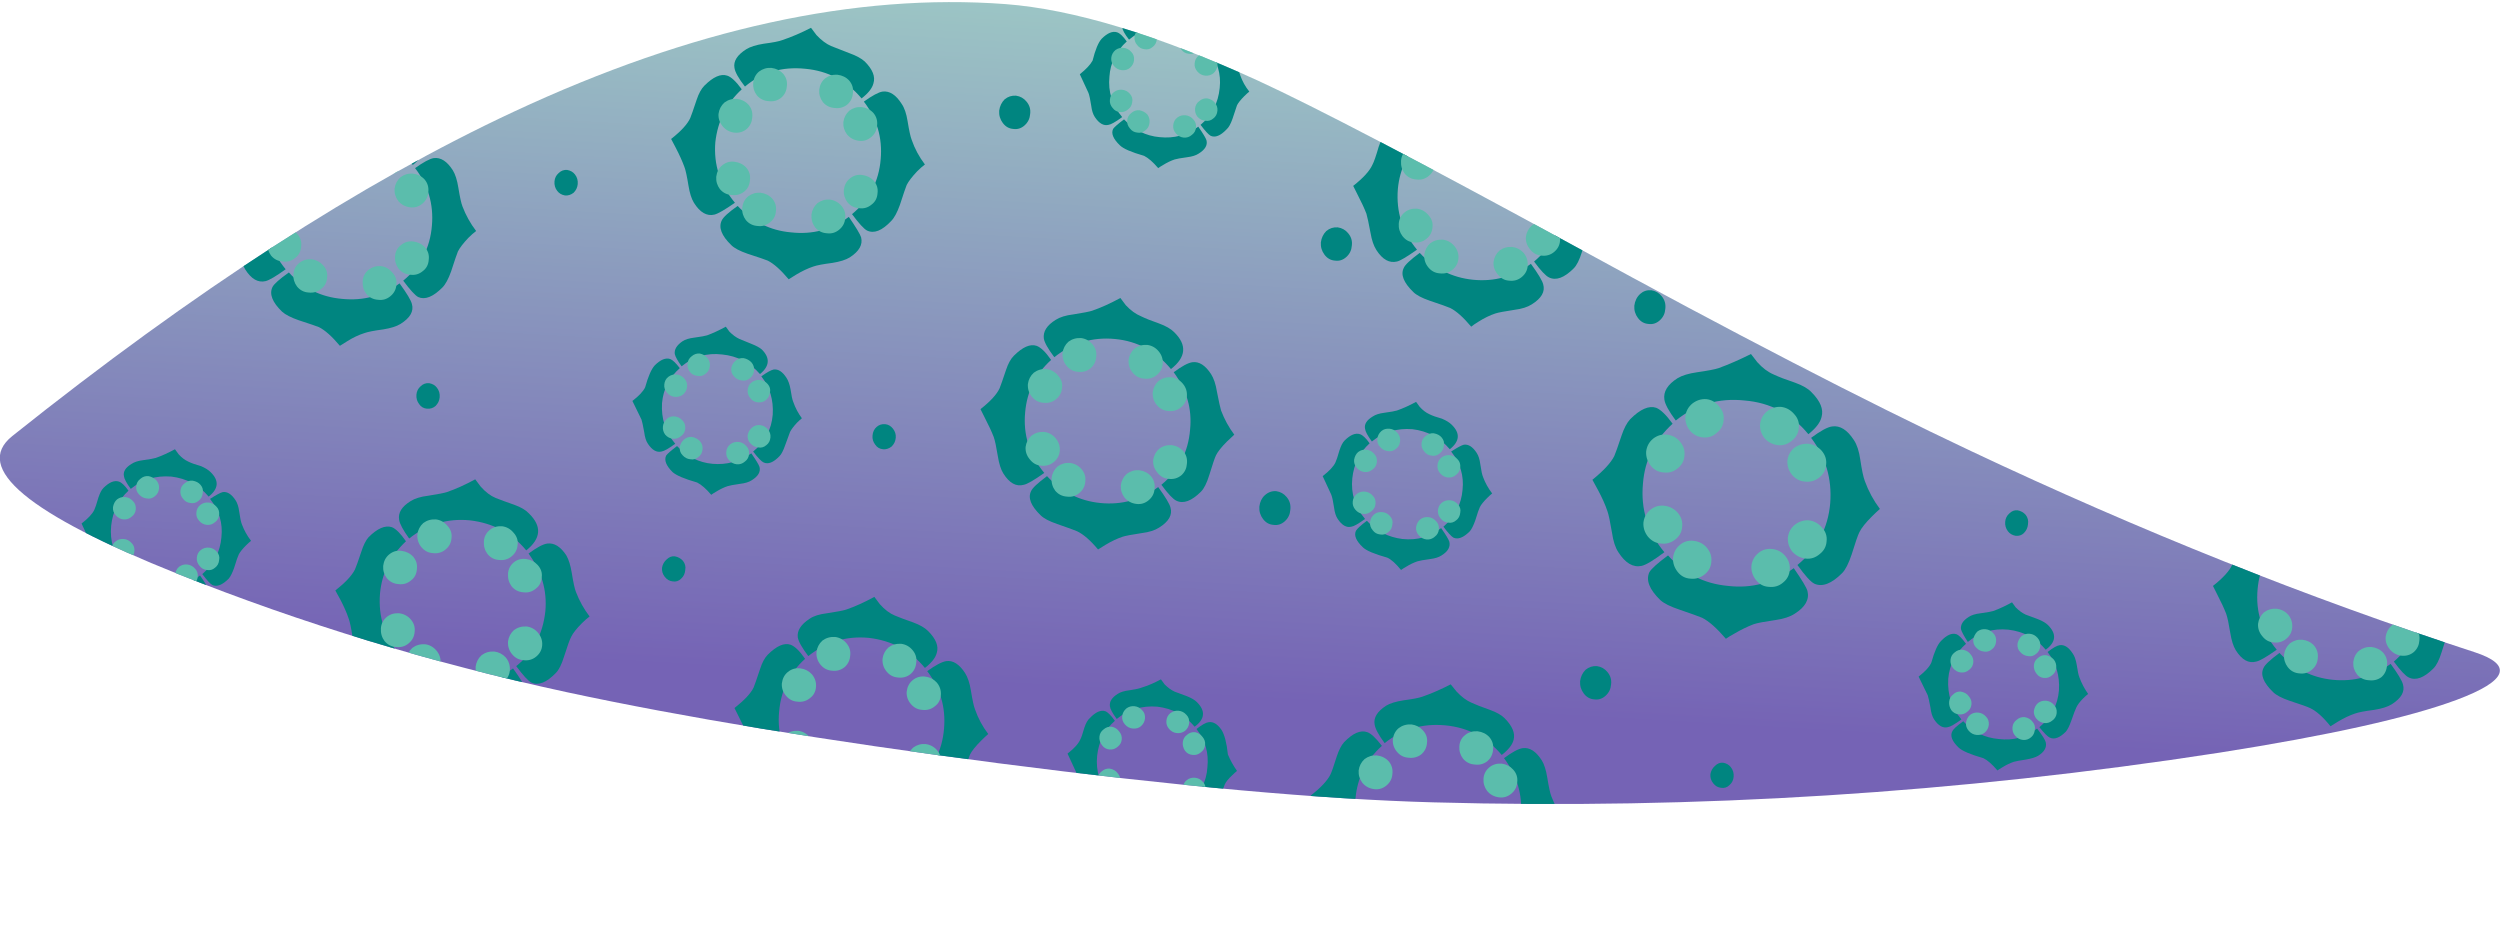 <?xml version="1.0" encoding="iso-8859-1"?>
<!-- Generator: Adobe Illustrator 15.1.0, SVG Export Plug-In . SVG Version: 6.00 Build 0)  -->
<!DOCTYPE svg PUBLIC "-//W3C//DTD SVG 1.1//EN" "http://www.w3.org/Graphics/SVG/1.1/DTD/svg11.dtd">
<svg version="1.1" id="Layer_3" xmlns="http://www.w3.org/2000/svg" xmlns:xlink="http://www.w3.org/1999/xlink" x="0px" y="0px"
	 width="548.7px" height="205.4px" viewBox="0 0 548.7 205.4" style="enable-background:new 0 0 548.7 205.4;" xml:space="preserve"
	>
<symbol  id="flash0.ai_x2F_Layer_3_x2F__x3C_Clip_Group_0_x3E_" viewBox="-0.071 -102.7 274.356 102.7">
	<g id="Layer_1_29_">
	</g>
	<g>
		<defs>
			<path id="SVGID_1_" d="M271.45-71.55c-18.233,5.933-36.633,13.283-55.2,22.05c-11.6,5.467-26.167,13-43.7,22.6
				c-16.8,9.167-28.316,15.183-34.55,18.05c-11.033,5.033-20.267,7.833-27.7,8.4c-16.466,1.233-34.45-2.7-53.95-11.8
				c-16.733-7.8-35.083-19.667-55.05-35.6C-3.067-51.35,3-56.4,19.5-63c13.6-5.433,27.8-9.75,42.6-12.95
				c12.867-2.767,28.65-5.367,47.35-7.8c19.6-2.533,35.533-3.967,47.8-4.3c28.867-0.8,57.617,1.017,86.25,5.45
				c12.067,1.9,20.75,3.833,26.05,5.8C275.15-74.7,275.783-72.95,271.45-71.55z"/>
		</defs>
		<clipPath id="SVGID_2_">
			<use xlink:href="#SVGID_1_"  style="overflow:visible;"/>
		</clipPath>
		<g id="Layer_3_1_" style="clip-path:url(#SVGID_2_);">
			
				<linearGradient id="SVGID_3_" gradientUnits="userSpaceOnUse" x1="15473.672" y1="141.156" x2="15568.329" y2="141.156" gradientTransform="matrix(0.058 0.998 -0.998 0.058 -613.47 -15528.131)">
				<stop  offset="0" style="stop-color:#7563B5"/>
				<stop  offset="1" style="stop-color:#A6DFC9"/>
			</linearGradient>
			<path style="fill-rule:evenodd;clip-rule:evenodd;fill:url(#SVGID_3_);" d="M243.5-82.6c-28.633-4.433-57.383-6.25-86.25-5.45
				c-12.267,0.333-28.2,1.767-47.8,4.3c-18.7,2.433-34.483,5.033-47.35,7.8c-14.8,3.2-29,7.517-42.6,12.95
				C3-56.4-3.067-51.35,1.3-47.85c19.967,15.934,38.317,27.8,55.05,35.6c19.5,9.1,37.483,13.033,53.95,11.8
				c7.434-0.566,16.667-3.367,27.7-8.4c6.233-2.867,17.75-8.883,34.55-18.05c17.534-9.6,32.1-17.133,43.7-22.6
				c18.567-8.767,36.967-16.117,55.2-22.05c4.333-1.4,3.7-3.15-1.9-5.25C264.25-78.767,255.567-80.7,243.5-82.6z"/>
			
				<use xlink:href="#flash0.ai_x2F_Layer_3_x2F__x3C_Group_x3E__x5F_14"  width="27.9" height="27.65" y="-27.65" transform="matrix(1 0 0 1 148.45 -8.2)" style="overflow:visible;opacity:0.231;enable-background:new    ;"/>
			
				<use xlink:href="#flash0.ai_x2F_Layer_3_x2F__x3C_Group_x3E__x5F_13"  width="27.85" height="27.6" y="-27.6" transform="matrix(1 0 0 1 242.8 -52.1)" style="overflow:visible;opacity:0.231;enable-background:new    ;"/>
			
				<use xlink:href="#flash0.ai_x2F_Layer_3_x2F__x3C_Group_x3E__x5F_12"  width="27.85" height="27.65" y="-27.65" transform="matrix(1 0 0 1 80.55 -65.5)" style="overflow:visible;opacity:0.231;enable-background:new    ;"/>
			
				<use xlink:href="#flash0.ai_x2F_Layer_3_x2F__x3C_Group_x3E__x5F_11"  width="27.9" height="27.6" y="-27.6" transform="matrix(1 0 0 1 143.8 -75.1)" style="overflow:visible;opacity:0.231;enable-background:new    ;"/>
			
				<use xlink:href="#flash0.ai_x2F_Layer_3_x2F__x3C_Group_x3E__x5F_10"  width="27.85" height="27.6" y="-27.6" transform="matrix(1 0 0 1 107.55 -32.7)" style="overflow:visible;opacity:0.231;enable-background:new    ;"/>
			
				<use xlink:href="#flash0.ai_x2F_Layer_3_x2F__x3C_Group_x3E__x5F_9"  width="31.55" height="31.25" y="-31.25" transform="matrix(1 0 0 1 174.7 -38.85)" style="overflow:visible;opacity:0.231;enable-background:new    ;"/>
			
				<use xlink:href="#flash0.ai_x2F_Layer_3_x2F__x3C_Group_x3E__x5F_8"  width="27.85" height="27.6" y="-27.6" transform="matrix(1 0 0 1 73.6 -3.05)" style="overflow:visible;opacity:0.231;enable-background:new    ;"/>
			
				<use xlink:href="#flash0.ai_x2F_Layer_3_x2F__x3C_Group_x3E__x5F_7"  width="27.85" height="27.6" y="-27.6" transform="matrix(1 0 0 1 24.35 -10.35)" style="overflow:visible;opacity:0.231;enable-background:new    ;"/>
			
				<use xlink:href="#flash0.ai_x2F_Layer_3_x2F__x3C_Group_x3E__x5F_6"  width="27.9" height="27.65" y="-27.65" transform="matrix(1 0 0 1 36.75 -52.6)" style="overflow:visible;opacity:0.231;enable-background:new    ;"/>
			
				<use xlink:href="#flash0.ai_x2F_Layer_3_x2F__x3C_Group_x3E__x5F_5"  width="18.6" height="18.45" y="-18.45" transform="matrix(1 0 0 1 145.1 -44.1)" style="overflow:visible;opacity:0.231;enable-background:new    ;"/>
			
				<use xlink:href="#flash0.ai_x2F_Layer_3_x2F__x3C_Group_x3E__x5F_4"  width="18.6" height="18.45" y="-18.45" transform="matrix(1 0 0 1 118.45 0)" style="overflow:visible;opacity:0.231;enable-background:new    ;"/>
			
				<use xlink:href="#flash0.ai_x2F_Layer_3_x2F__x3C_Group_x3E__x5F_3"  width="18.6" height="18.45" y="-18.45" transform="matrix(1 0 0 1 69.35 -35.85)" style="overflow:visible;opacity:0.231;enable-background:new    ;"/>
			
				<use xlink:href="#flash0.ai_x2F_Layer_3_x2F__x3C_Group_x3E__x5F_2"  width="18.6" height="18.45" y="-18.45" transform="matrix(1 0 0 1 210.5 -66.1)" style="overflow:visible;opacity:0.231;enable-background:new    ;"/>
			
				<use xlink:href="#flash0.ai_x2F_Layer_3_x2F__x3C_Group_x3E__x5F_1"  width="18.6" height="18.45" y="-18.45" transform="matrix(1 0 0 1 117.1 -74.55)" style="overflow:visible;opacity:0.231;enable-background:new    ;"/>
			
				<use xlink:href="#flash0.ai_x2F_Layer_3_x2F__x3C_Group_x3E_"  width="18.6" height="18.45" y="-18.45" transform="matrix(1 0 0 1 8.9 -49.3)" style="overflow:visible;opacity:0.231;enable-background:new    ;"/>
			
				<use xlink:href="#flash0.ai_x2F_Layer_3_x2F__x3C_Path_x3E__x5F_11"  width="3.422" height="3.672" x="-0.005" y="-3.717" transform="matrix(1 0 0 1 109.6 -10.45)" style="overflow:visible;opacity:0.281;enable-background:new    ;"/>
			
				<use xlink:href="#flash0.ai_x2F_Layer_3_x2F__x3C_Path_x3E__x5F_10"  width="3.422" height="3.672" x="-0.005" y="-3.667" transform="matrix(1 0 0 1 173.35 -73.1)" style="overflow:visible;opacity:0.281;enable-background:new    ;"/>
			
				<use xlink:href="#flash0.ai_x2F_Layer_3_x2F__x3C_Path_x3E__x5F_9"  width="3.422" height="3.722" x="-0.005" y="-3.717" transform="matrix(1 0 0 1 179.3 -31.85)" style="overflow:visible;opacity:0.281;enable-background:new    ;"/>
			
				<use xlink:href="#flash0.ai_x2F_Layer_3_x2F__x3C_Path_x3E__x5F_8"  width="3.422" height="3.721" x="-0.005" y="-3.717" transform="matrix(1 0 0 1 138.15 -53.9)" style="overflow:visible;opacity:0.281;enable-background:new    ;"/>
			
				<use xlink:href="#flash0.ai_x2F_Layer_3_x2F__x3C_Path_x3E__x5F_7"  width="3.423" height="3.672" x="-0.005" y="-3.667" transform="matrix(1 0 0 1 110.85 -86.2)" style="overflow:visible;opacity:0.281;enable-background:new    ;"/>
			
				<use xlink:href="#flash0.ai_x2F_Layer_3_x2F__x3C_Path_x3E__x5F_6"  width="3.422" height="3.672" x="-0.005" y="-3.717" transform="matrix(1 0 0 1 144.9 -24.9)" style="overflow:visible;opacity:0.281;enable-background:new    ;"/>
			
				<use xlink:href="#flash0.ai_x2F_Layer_3_x2F__x3C_Path_x3E__x5F_5"  width="2.562" height="2.776" x="-0.006" y="-2.77" transform="matrix(1 0 0 1 187.65 -83.7)" style="overflow:visible;opacity:0.281;enable-background:new    ;"/>
			
				<use xlink:href="#flash0.ai_x2F_Layer_3_x2F__x3C_Path_x3E__x5F_4"  width="2.562" height="2.763" x="-0.006" y="-2.806" transform="matrix(1 0 0 1 95.7 -46.5)" style="overflow:visible;opacity:0.281;enable-background:new    ;"/>
			
				<use xlink:href="#flash0.ai_x2F_Layer_3_x2F__x3C_Path_x3E__x5F_3"  width="2.562" height="2.812" x="-0.006" y="-2.806" transform="matrix(1 0 0 1 60.8 -18.65)" style="overflow:visible;opacity:0.281;enable-background:new    ;"/>
			
				<use xlink:href="#flash0.ai_x2F_Layer_3_x2F__x3C_Path_x3E__x5F_2"  width="2.562" height="2.812" x="-0.006" y="-2.806" transform="matrix(1 0 0 1 45.65 -42.05)" style="overflow:visible;opacity:0.281;enable-background:new    ;"/>
			
				<use xlink:href="#flash0.ai_x2F_Layer_3_x2F__x3C_Path_x3E__x5F_1"  width="2.578" height="2.776" x="-0.006" y="-2.77" transform="matrix(1 0 0 1 72.6 -61.05)" style="overflow:visible;opacity:0.281;enable-background:new    ;"/>
			
				<use xlink:href="#flash0.ai_x2F_Layer_3_x2F__x3C_Path_x3E_"  width="2.529" height="2.812" x="0.044" y="-2.806" transform="matrix(1 0 0 1 219.95 -56)" style="overflow:visible;opacity:0.281;enable-background:new    ;"/>
		</g>
	</g>
	<g id="Layer_4_1_">
	</g>
</symbol>
<symbol  id="flash0.ai_x2F_Layer_3_x2F__x3C_Group_x3E_" viewBox="0 -18.45 18.6 18.45">
	<g id="Layer_1_16_">
		<g>
			<g>
				<path style="fill-rule:evenodd;clip-rule:evenodd;fill:#008580;" d="M1.25-11.6c-0.1,0.667-0.2,1.133-0.3,1.4L0-8.15
					c0.733,0.566,1.2,1.066,1.4,1.5C1.5-6.45,1.65-6,1.85-5.3C2.017-4.8,2.2-4.45,2.4-4.25c0.633,0.633,1.2,0.867,1.7,0.7
					c0.3-0.1,0.65-0.434,1.05-1c-1.1-1-1.733-2.284-1.9-3.85c-0.167-1.667,0.3-3.15,1.4-4.45c-0.733-0.533-1.233-0.816-1.5-0.85
					c-0.533-0.133-1.033,0.15-1.5,0.85C1.45-12.55,1.317-12.133,1.25-11.6z"/>
				<path style="fill-rule:evenodd;clip-rule:evenodd;fill:#008580;" d="M10.25,0l0.4-0.55c0.333-0.367,0.684-0.633,1.05-0.8
					c0.333-0.167,0.8-0.333,1.4-0.5c0.467-0.2,0.816-0.417,1.05-0.65c0.967-0.933,0.9-1.833-0.2-2.7c-1.067,1.267-2.434,2-4.1,2.2
					C8.15-2.867,6.667-3.317,5.4-4.35c-0.467,0.633-0.717,1.1-0.75,1.4C4.55-2.45,4.833-2,5.5-1.6c0.3,0.2,0.717,0.333,1.25,0.4
					c0.733,0.1,1.2,0.184,1.4,0.25C8.817-0.717,9.517-0.4,10.25,0z"/>
				<path style="fill-rule:evenodd;clip-rule:evenodd;fill:#008580;" d="M17.6-8.25c0.233-0.633,0.566-1.233,1-1.8
					c-0.167-0.133-0.35-0.3-0.55-0.5c-0.4-0.4-0.667-0.733-0.8-1c-0.1-0.2-0.267-0.684-0.5-1.45c-0.2-0.567-0.4-0.967-0.6-1.2
					c-0.7-0.7-1.3-0.933-1.8-0.7c-0.233,0.133-0.6,0.533-1.1,1.2c1.267,1.1,1.967,2.45,2.1,4.05c0.167,1.533-0.25,2.933-1.25,4.2
					c0.667,0.434,1.133,0.684,1.4,0.75c0.5,0.067,0.967-0.233,1.4-0.9c0.2-0.3,0.333-0.717,0.4-1.25C17.4-7.55,17.5-8.017,17.6-8.25
					z"/>
				<path style="fill-rule:evenodd;clip-rule:evenodd;fill:#008580;" d="M4.85-13.05c1.033-1.133,2.333-1.8,3.9-2
					c1.633-0.167,3.05,0.233,4.25,1.2c0.533-0.767,0.833-1.267,0.9-1.5c0.133-0.566-0.15-1.066-0.85-1.5
					c-0.3-0.2-0.716-0.333-1.25-0.4c-0.733-0.1-1.2-0.183-1.4-0.25c-0.4-0.133-0.816-0.333-1.25-0.6
					c-0.233-0.133-0.417-0.25-0.55-0.35c-0.567,0.7-1.067,1.15-1.5,1.35c-1.434,0.4-2.333,0.783-2.7,1.15
					c-0.733,0.7-0.983,1.3-0.75,1.8C3.783-13.917,4.183-13.55,4.85-13.05z"/>
			</g>
			<path style="fill-rule:evenodd;clip-rule:evenodd;fill:#5BBDAC;" d="M5.8-11.2c-0.033-0.333-0.183-0.6-0.45-0.8
				c-0.267-0.233-0.567-0.333-0.9-0.3c-0.333,0.033-0.617,0.183-0.85,0.45s-0.333,0.567-0.3,0.9c0.034,0.367,0.184,0.65,0.45,0.85
				c0.267,0.2,0.567,0.283,0.9,0.25c0.333-0.033,0.617-0.183,0.85-0.45C5.733-10.533,5.833-10.833,5.8-11.2z"/>
			<path style="fill-rule:evenodd;clip-rule:evenodd;fill:#5BBDAC;" d="M7.65-13.45C7.617-13.817,7.467-14.1,7.2-14.3
				c-0.267-0.233-0.567-0.317-0.9-0.25c-0.333,0.033-0.6,0.183-0.8,0.45c-0.233,0.267-0.333,0.567-0.3,0.9
				c0.033,0.333,0.183,0.6,0.45,0.8c0.267,0.233,0.567,0.333,0.9,0.3c0.333-0.033,0.617-0.183,0.85-0.45
				C7.633-12.817,7.717-13.117,7.65-13.45z"/>
			<path style="fill-rule:evenodd;clip-rule:evenodd;fill:#5BBDAC;" d="M12.75-14c-0.033-0.333-0.183-0.6-0.45-0.8
				c-0.267-0.233-0.566-0.333-0.9-0.3c-0.333,0.033-0.617,0.184-0.85,0.45c-0.233,0.267-0.333,0.566-0.3,0.9
				c0.067,0.367,0.217,0.65,0.45,0.85c0.267,0.2,0.566,0.283,0.9,0.25c0.333-0.033,0.617-0.184,0.85-0.45
				C12.683-13.333,12.783-13.633,12.75-14z"/>
			<path style="fill-rule:evenodd;clip-rule:evenodd;fill:#5BBDAC;" d="M5.95-6.6C5.917-6.933,5.767-7.2,5.5-7.4
				C5.233-7.633,4.933-7.733,4.6-7.7C4.267-7.667,3.983-7.517,3.75-7.25s-0.333,0.567-0.3,0.9C3.517-5.983,3.667-5.7,3.9-5.5
				c0.267,0.2,0.567,0.283,0.9,0.25C5.133-5.283,5.417-5.433,5.65-5.7C5.883-5.933,5.983-6.233,5.95-6.6z"/>
			<path style="fill-rule:evenodd;clip-rule:evenodd;fill:#5BBDAC;" d="M8.5-4.3C8.467-4.667,8.317-4.95,8.05-5.15
				C7.783-5.383,7.483-5.467,7.15-5.4C6.817-5.367,6.533-5.217,6.3-4.95C6.067-4.717,5.967-4.417,6-4.05
				c0.033,0.333,0.183,0.6,0.45,0.8c0.267,0.233,0.566,0.333,0.9,0.3C7.683-3.017,7.967-3.167,8.2-3.4
				C8.433-3.667,8.533-3.967,8.5-4.3z"/>
			<path style="fill-rule:evenodd;clip-rule:evenodd;fill:#5BBDAC;" d="M13.3-4.8c-0.033-0.367-0.183-0.65-0.45-0.85
				c-0.267-0.233-0.567-0.317-0.9-0.25c-0.333,0.033-0.6,0.183-0.8,0.45c-0.233,0.267-0.333,0.567-0.3,0.9
				c0.033,0.333,0.183,0.6,0.45,0.8c0.267,0.233,0.567,0.333,0.9,0.3c0.367-0.066,0.65-0.216,0.85-0.45
				C13.283-4.167,13.367-4.467,13.3-4.8z"/>
			<path style="fill-rule:evenodd;clip-rule:evenodd;fill:#5BBDAC;" d="M15.1-7.2c-0.033-0.333-0.184-0.6-0.45-0.8
				c-0.267-0.233-0.566-0.333-0.9-0.3c-0.333,0.033-0.617,0.183-0.85,0.45s-0.333,0.567-0.3,0.9c0.033,0.367,0.183,0.65,0.45,0.85
				c0.267,0.2,0.567,0.283,0.9,0.25c0.333-0.033,0.617-0.183,0.85-0.45C15.033-6.533,15.133-6.833,15.1-7.2z"/>
			<path style="fill-rule:evenodd;clip-rule:evenodd;fill:#5BBDAC;" d="M15.1-12.15c-0.033-0.367-0.184-0.65-0.45-0.85
				c-0.267-0.233-0.566-0.317-0.9-0.25c-0.333,0.033-0.6,0.183-0.8,0.45c-0.233,0.267-0.333,0.566-0.3,0.9
				c0.033,0.367,0.184,0.65,0.45,0.85c0.267,0.2,0.566,0.283,0.9,0.25c0.333-0.034,0.617-0.184,0.85-0.45S15.167-11.817,15.1-12.15z
				"/>
		</g>
	</g>
</symbol>
<symbol  id="flash0.ai_x2F_Layer_3_x2F__x3C_Group_x3E__x5F_1" viewBox="0 -18.45 18.6 18.45">
	<g id="Layer_1_15_">
		<g>
			<g>
				<path style="fill-rule:evenodd;clip-rule:evenodd;fill:#008580;" d="M1.25-11.55c-0.1,0.667-0.2,1.117-0.3,1.35L0-8.15
					C0.733-7.583,1.2-7.067,1.4-6.6C1.5-6.433,1.65-6,1.85-5.3c0.167,0.5,0.367,0.85,0.6,1.05c0.633,0.667,1.2,0.917,1.7,0.75
					C4.417-3.6,4.767-3.95,5.2-4.55c-1.133-1-1.784-2.284-1.95-3.85c-0.167-1.667,0.3-3.15,1.4-4.45
					c-0.733-0.533-1.217-0.816-1.45-0.85c-0.567-0.133-1.067,0.15-1.5,0.85C1.5-12.55,1.35-12.117,1.25-11.55z"/>
				<path style="fill-rule:evenodd;clip-rule:evenodd;fill:#008580;" d="M10.25,0l0.4-0.55c0.367-0.367,0.733-0.633,1.1-0.8
					c0.333-0.133,0.783-0.3,1.35-0.5c0.5-0.2,0.867-0.417,1.1-0.65c0.966-0.967,0.883-1.867-0.25-2.7c-1.067,1.267-2.434,2-4.1,2.2
					C8.15-2.867,6.667-3.317,5.4-4.35c-0.467,0.633-0.717,1.1-0.75,1.4C4.583-2.45,4.867-2,5.5-1.6c0.3,0.2,0.733,0.333,1.3,0.4
					C7.467-1.1,7.917-1,8.15-0.9C8.817-0.7,9.517-0.4,10.25,0z"/>
				<path style="fill-rule:evenodd;clip-rule:evenodd;fill:#008580;" d="M17.6-8.25c0.267-0.633,0.6-1.233,1-1.8
					c-0.167-0.133-0.35-0.3-0.55-0.5c-0.4-0.367-0.667-0.7-0.8-1c-0.067-0.133-0.233-0.617-0.5-1.45
					c-0.167-0.567-0.367-0.967-0.6-1.2c-0.667-0.667-1.267-0.883-1.8-0.65c-0.267,0.1-0.633,0.483-1.1,1.15c1.3,1.1,2,2.45,2.1,4.05
					c0.167,1.566-0.233,2.967-1.2,4.2c0.6,0.467,1.05,0.717,1.35,0.75c0.5,0.067,0.967-0.216,1.4-0.85
					C17.233-6.083,17.467-6.983,17.6-8.25z"/>
				<path style="fill-rule:evenodd;clip-rule:evenodd;fill:#008580;" d="M4.9-13.05c1.033-1.167,2.333-1.817,3.9-1.95
					c1.567-0.2,2.967,0.183,4.2,1.15c0.567-0.733,0.883-1.233,0.95-1.5c0.133-0.566-0.15-1.066-0.85-1.5
					c-0.3-0.167-0.733-0.3-1.3-0.4c-0.7-0.1-1.167-0.183-1.4-0.25l-1.8-0.95c-0.567,0.7-1.067,1.15-1.5,1.35
					c-1.4,0.4-2.3,0.783-2.7,1.15c-0.733,0.7-0.967,1.3-0.7,1.8C3.8-13.883,4.2-13.517,4.9-13.05z"/>
			</g>
			<path style="fill-rule:evenodd;clip-rule:evenodd;fill:#5BBDAC;" d="M5.8-11.2c-0.033-0.333-0.183-0.6-0.45-0.8
				c-0.267-0.233-0.567-0.333-0.9-0.3c-0.333,0.033-0.617,0.183-0.85,0.45s-0.333,0.583-0.3,0.95c0.034,0.333,0.184,0.6,0.45,0.8
				c0.267,0.233,0.567,0.333,0.9,0.3c0.367-0.067,0.65-0.233,0.85-0.5C5.733-10.567,5.833-10.867,5.8-11.2z"/>
			<path style="fill-rule:evenodd;clip-rule:evenodd;fill:#5BBDAC;" d="M7.7-13.45c-0.034-0.333-0.184-0.617-0.45-0.85
				c-0.267-0.2-0.567-0.284-0.9-0.25c-0.333,0.033-0.617,0.183-0.85,0.45s-0.333,0.567-0.3,0.9c0.033,0.367,0.183,0.65,0.45,0.85
				c0.267,0.2,0.567,0.283,0.9,0.25c0.333-0.033,0.617-0.183,0.85-0.45C7.633-12.783,7.733-13.083,7.7-13.45z"/>
			<path style="fill-rule:evenodd;clip-rule:evenodd;fill:#5BBDAC;" d="M12.75-13.95c-0.033-0.367-0.183-0.65-0.45-0.85
				c-0.267-0.233-0.566-0.317-0.9-0.25c-0.333,0.033-0.617,0.183-0.85,0.45c-0.2,0.267-0.283,0.567-0.25,0.9
				c0.034,0.333,0.184,0.6,0.45,0.8c0.267,0.233,0.567,0.333,0.9,0.3c0.333-0.066,0.6-0.217,0.8-0.45
				C12.683-13.317,12.783-13.617,12.75-13.95z"/>
			<path style="fill-rule:evenodd;clip-rule:evenodd;fill:#5BBDAC;" d="M5.95-6.6C5.917-6.933,5.767-7.2,5.5-7.4
				C5.233-7.633,4.933-7.733,4.6-7.7C4.267-7.667,4-7.517,3.8-7.25C3.567-6.95,3.467-6.633,3.5-6.3c0.033,0.333,0.183,0.6,0.45,0.8
				c0.267,0.233,0.566,0.333,0.9,0.3c0.333-0.066,0.6-0.233,0.8-0.5C5.883-5.967,5.983-6.267,5.95-6.6z"/>
			<path style="fill-rule:evenodd;clip-rule:evenodd;fill:#5BBDAC;" d="M8.5-4.3C8.467-4.633,8.317-4.917,8.05-5.15
				c-0.233-0.2-0.533-0.283-0.9-0.25C6.817-5.367,6.533-5.217,6.3-4.95C6.067-4.683,5.967-4.383,6-4.05
				C6.033-3.717,6.183-3.433,6.45-3.2C6.717-3,7.017-2.917,7.35-2.95C7.683-2.983,7.967-3.133,8.2-3.4
				C8.433-3.633,8.533-3.933,8.5-4.3z"/>
			<path style="fill-rule:evenodd;clip-rule:evenodd;fill:#5BBDAC;" d="M13.35-4.8c-0.033-0.333-0.184-0.617-0.45-0.85
				c-0.267-0.2-0.566-0.283-0.9-0.25s-0.617,0.183-0.85,0.45c-0.233,0.267-0.333,0.567-0.3,0.9c0.033,0.367,0.183,0.65,0.45,0.85
				c0.267,0.2,0.567,0.284,0.9,0.25c0.333-0.033,0.617-0.183,0.85-0.45C13.283-4.133,13.383-4.433,13.35-4.8z"/>
			<path style="fill-rule:evenodd;clip-rule:evenodd;fill:#5BBDAC;" d="M15.1-7.2c-0.033-0.333-0.184-0.6-0.45-0.8
				c-0.267-0.233-0.566-0.333-0.9-0.3c-0.367,0.033-0.65,0.183-0.85,0.45c-0.2,0.3-0.283,0.617-0.25,0.95
				c0.033,0.333,0.184,0.6,0.45,0.8c0.267,0.233,0.566,0.333,0.9,0.3c0.333-0.067,0.6-0.233,0.8-0.5
				C15.033-6.567,15.133-6.867,15.1-7.2z"/>
			<path style="fill-rule:evenodd;clip-rule:evenodd;fill:#5BBDAC;" d="M15.15-12.15c-0.033-0.333-0.183-0.6-0.45-0.8
				c-0.267-0.233-0.567-0.333-0.9-0.3c-0.333,0.033-0.617,0.183-0.85,0.45c-0.233,0.267-0.333,0.566-0.3,0.9
				c0.033,0.367,0.184,0.65,0.45,0.85c0.267,0.2,0.566,0.283,0.9,0.25c0.333-0.034,0.617-0.184,0.85-0.45
				C15.083-11.483,15.183-11.783,15.15-12.15z"/>
		</g>
	</g>
</symbol>
<symbol  id="flash0.ai_x2F_Layer_3_x2F__x3C_Group_x3E__x5F_10" viewBox="0 -27.6 27.85 27.6">
	<g id="Layer_1_6_">
		<g>
			<g>
				<path style="fill-rule:evenodd;clip-rule:evenodd;fill:#008580;" d="M0-12.2c1.1,0.867,1.8,1.633,2.1,2.3
					c0.1,0.233,0.333,0.9,0.7,2c0.233,0.7,0.517,1.217,0.85,1.55c0.967,0.967,1.8,1.333,2.5,1.1c0.467-0.167,1-0.683,1.6-1.55
					c-1.7-1.534-2.65-3.45-2.85-5.75C4.667-15.017,5.367-17.233,7-19.2c-1.133-0.8-1.883-1.233-2.25-1.3
					c-0.833-0.233-1.583,0.183-2.25,1.25c-0.267,0.433-0.467,1.067-0.6,1.9c-0.167,1.033-0.316,1.733-0.45,2.1
					c-0.233,0.6-0.55,1.283-0.95,2.05L0-12.2z"/>
				<path style="fill-rule:evenodd;clip-rule:evenodd;fill:#008580;" d="M21.25-3.75c1.433-1.4,1.317-2.75-0.35-4.05
					c-1.633,1.966-3.683,3.066-6.15,3.3s-4.683-0.433-6.65-2C7.4-5.567,7.017-4.883,6.95-4.45C6.85-3.683,7.283-3,8.25-2.4
					c0.467,0.3,1.117,0.5,1.95,0.6c1.066,0.167,1.75,0.3,2.05,0.4c0.967,0.333,2,0.8,3.1,1.4l0.6-0.8
					c0.533-0.567,1.083-0.967,1.65-1.2c0.467-0.233,1.133-0.5,2-0.8C20.333-3.067,20.883-3.383,21.25-3.75z"/>
				<path style="fill-rule:evenodd;clip-rule:evenodd;fill:#008580;" d="M21.2-8.15c0.9,0.667,1.583,1.033,2.05,1.1
					c0.733,0.1,1.417-0.333,2.05-1.3c0.3-0.467,0.517-1.117,0.65-1.95c0.2-1.034,0.35-1.717,0.45-2.05
					c0.367-0.967,0.85-1.85,1.45-2.65c-0.233-0.233-0.5-0.483-0.8-0.75c-0.6-0.6-1-1.1-1.2-1.5c-0.133-0.267-0.383-1-0.75-2.2
					c-0.267-0.867-0.567-1.466-0.9-1.8c-1.034-1.033-1.934-1.367-2.7-1c-0.367,0.167-0.917,0.75-1.65,1.75
					c1.9,1.567,2.95,3.583,3.15,6.05C23.233-12.183,22.633-10.083,21.2-8.15z"/>
				<path style="fill-rule:evenodd;clip-rule:evenodd;fill:#008580;" d="M7.3-19.55c1.6-1.733,3.55-2.717,5.85-2.95
					c2.333-0.233,4.45,0.35,6.35,1.75c0.8-1.1,1.25-1.85,1.35-2.25c0.233-0.8-0.184-1.533-1.25-2.2c-0.467-0.3-1.1-0.5-1.9-0.6
					c-1.1-0.167-1.8-0.3-2.1-0.4c-0.6-0.2-1.233-0.5-1.9-0.9c-0.333-0.2-0.6-0.367-0.8-0.5c-0.833,1-1.6,1.667-2.3,2
					c-0.3,0.133-1.033,0.4-2.2,0.8c-0.867,0.3-1.467,0.617-1.8,0.95c-1.067,1.033-1.417,1.917-1.05,2.65
					C5.683-20.867,6.267-20.317,7.3-19.55z"/>
			</g>
			<path style="fill-rule:evenodd;clip-rule:evenodd;fill:#5BBDAC;" d="M8.7-16.75c-0.034-0.5-0.25-0.917-0.65-1.25
				c-0.4-0.333-0.867-0.467-1.4-0.4c-0.5,0.033-0.917,0.267-1.25,0.7c-0.333,0.4-0.483,0.85-0.45,1.35
				c0.066,0.5,0.283,0.917,0.65,1.25C6-14.8,6.467-14.667,7-14.7c0.5-0.066,0.917-0.3,1.25-0.7S8.733-16.25,8.7-16.75z"/>
			<path style="fill-rule:evenodd;clip-rule:evenodd;fill:#5BBDAC;" d="M11.5-20.15c-0.033-0.5-0.25-0.917-0.65-1.25
				c-0.4-0.333-0.85-0.467-1.35-0.4c-0.533,0.033-0.967,0.25-1.3,0.65c-0.3,0.4-0.434,0.867-0.4,1.4
				c0.067,0.5,0.284,0.917,0.65,1.25c0.4,0.3,0.85,0.433,1.35,0.4c0.534-0.066,0.967-0.3,1.3-0.7
				C11.433-19.2,11.567-19.65,11.5-20.15z"/>
			<path style="fill-rule:evenodd;clip-rule:evenodd;fill:#5BBDAC;" d="M19.1-20.95c-0.033-0.5-0.25-0.917-0.65-1.25
				c-0.4-0.333-0.85-0.466-1.35-0.4c-0.533,0.067-0.967,0.3-1.3,0.7c-0.3,0.4-0.433,0.85-0.4,1.35c0.067,0.5,0.283,0.917,0.65,1.25
				c0.4,0.3,0.85,0.433,1.35,0.4c0.533-0.067,0.967-0.283,1.3-0.65C19.033-19.95,19.167-20.417,19.1-20.95z"/>
			<path style="fill-rule:evenodd;clip-rule:evenodd;fill:#5BBDAC;" d="M8.95-9.85c-0.034-0.5-0.25-0.917-0.65-1.25
				c-0.4-0.333-0.867-0.467-1.4-0.4c-0.5,0.033-0.917,0.25-1.25,0.65c-0.333,0.4-0.483,0.867-0.45,1.4
				c0.066,0.5,0.283,0.917,0.65,1.25c0.4,0.3,0.867,0.434,1.4,0.4c0.5-0.067,0.917-0.3,1.25-0.7C8.867-8.9,9.017-9.35,8.95-9.85z"/>
			<path style="fill-rule:evenodd;clip-rule:evenodd;fill:#5BBDAC;" d="M12.7-6.45c-0.034-0.5-0.233-0.917-0.6-1.25
				c-0.4-0.333-0.867-0.466-1.4-0.4c-0.5,0.033-0.917,0.25-1.25,0.65C9.117-7.05,8.967-6.583,9-6.05
				c0.067,0.5,0.283,0.917,0.65,1.25c0.4,0.3,0.867,0.433,1.4,0.4c0.5-0.067,0.917-0.3,1.25-0.7C12.633-5.5,12.767-5.95,12.7-6.45z"
				/>
			<path style="fill-rule:evenodd;clip-rule:evenodd;fill:#5BBDAC;" d="M20-7.2c-0.033-0.5-0.25-0.917-0.65-1.25
				c-0.4-0.333-0.867-0.466-1.4-0.4c-0.5,0.033-0.917,0.25-1.25,0.65c-0.333,0.4-0.483,0.867-0.45,1.4
				c0.067,0.5,0.283,0.917,0.65,1.25c0.4,0.3,0.867,0.433,1.4,0.4c0.5-0.067,0.917-0.3,1.25-0.7C19.883-6.25,20.033-6.7,20-7.2z"/>
			<path style="fill-rule:evenodd;clip-rule:evenodd;fill:#5BBDAC;" d="M22.65-10.75C22.617-11.25,22.4-11.667,22-12
				s-0.867-0.467-1.4-0.4c-0.5,0.033-0.917,0.25-1.25,0.65c-0.333,0.4-0.483,0.867-0.45,1.4c0.067,0.5,0.283,0.917,0.65,1.25
				c0.4,0.3,0.867,0.434,1.4,0.4c0.5-0.066,0.917-0.3,1.25-0.7C22.533-9.8,22.683-10.25,22.65-10.75z"/>
			<path style="fill-rule:evenodd;clip-rule:evenodd;fill:#5BBDAC;" d="M22.65-18.2c-0.033-0.5-0.233-0.917-0.6-1.25
				c-0.4-0.333-0.867-0.466-1.4-0.4c-0.5,0.033-0.917,0.267-1.25,0.7c-0.333,0.4-0.483,0.85-0.45,1.35
				c0.066,0.5,0.283,0.917,0.65,1.25c0.4,0.3,0.867,0.433,1.4,0.4c0.5-0.067,0.917-0.283,1.25-0.65
				C22.583-17.2,22.717-17.667,22.65-18.2z"/>
		</g>
	</g>
</symbol>
<symbol  id="flash0.ai_x2F_Layer_3_x2F__x3C_Group_x3E__x5F_11" viewBox="0 -27.6 27.9 27.6">
	<g id="Layer_1_5_">
		<g>
			<g>
				<path style="fill-rule:evenodd;clip-rule:evenodd;fill:#008580;" d="M0-12.2c1.1,0.867,1.817,1.633,2.15,2.3
					c0.133,0.267,0.367,0.933,0.7,2c0.233,0.7,0.5,1.217,0.8,1.55c0.967,1,1.817,1.367,2.55,1.1c0.4-0.133,0.933-0.633,1.6-1.5
					c-1.733-1.567-2.7-3.5-2.9-5.8c-0.2-2.5,0.5-4.717,2.1-6.65c-1.1-0.767-1.833-1.2-2.2-1.3c-0.833-0.2-1.583,0.233-2.25,1.3
					c-0.267,0.434-0.483,1.067-0.65,1.9c-0.167,1.033-0.316,1.716-0.45,2.05c-0.2,0.633-0.5,1.333-0.9,2.1L0-12.2z"/>
				<path style="fill-rule:evenodd;clip-rule:evenodd;fill:#008580;" d="M22.25-6.1c-0.133-0.533-0.567-1.083-1.3-1.65
					c-1.633,1.933-3.7,3.017-6.2,3.25S10.033-4.917,8.1-6.45C7.433-5.55,7.067-4.867,7-4.4C6.867-3.667,7.283-2.983,8.25-2.35
					c0.433,0.267,1.083,0.467,1.95,0.6c1,0.133,1.683,0.267,2.05,0.4c0.967,0.333,2,0.783,3.1,1.35L16-0.8
					c0.533-0.567,1.067-0.967,1.6-1.2c0.5-0.233,1.183-0.5,2.05-0.8c0.733-0.267,1.267-0.567,1.6-0.9
					C22.117-4.567,22.45-5.367,22.25-6.1z"/>
				<path style="fill-rule:evenodd;clip-rule:evenodd;fill:#008580;" d="M21.2-8.1c0.9,0.667,1.583,1.033,2.05,1.1
					c0.767,0.1,1.467-0.35,2.1-1.35c0.267-0.433,0.467-1.066,0.6-1.9c0.167-1.033,0.316-1.717,0.45-2.05
					c0.367-0.967,0.867-1.867,1.5-2.7c-0.267-0.2-0.55-0.45-0.85-0.75c-0.566-0.6-0.95-1.1-1.15-1.5c-0.167-0.3-0.433-1.033-0.8-2.2
					c-0.267-0.833-0.567-1.417-0.9-1.75c-1.034-1.066-1.934-1.417-2.7-1.05c-0.333,0.167-0.883,0.767-1.65,1.8
					c1.867,1.5,2.933,3.517,3.2,6.05C23.25-12.133,22.633-10.033,21.2-8.1z"/>
				<path style="fill-rule:evenodd;clip-rule:evenodd;fill:#008580;" d="M7.35-19.55c1.566-1.733,3.517-2.7,5.85-2.9
					c2.333-0.233,4.433,0.333,6.3,1.7c0.8-1.1,1.25-1.85,1.35-2.25c0.233-0.8-0.184-1.533-1.25-2.2
					c-0.434-0.267-1.067-0.466-1.9-0.6c-1.034-0.133-1.733-0.267-2.1-0.4c-0.6-0.2-1.217-0.5-1.85-0.9c-0.333-0.2-0.6-0.367-0.8-0.5
					c-0.867,1.033-1.633,1.717-2.3,2.05c-0.233,0.1-0.967,0.35-2.2,0.75c-0.867,0.3-1.483,0.617-1.85,0.95
					c-1.067,1.067-1.417,1.967-1.05,2.7C5.717-20.783,6.317-20.25,7.35-19.55z"/>
			</g>
			<path style="fill-rule:evenodd;clip-rule:evenodd;fill:#5BBDAC;" d="M8.7-16.7c-0.034-0.533-0.25-0.95-0.65-1.25
				c-0.4-0.333-0.85-0.466-1.35-0.4c-0.534,0.033-0.967,0.25-1.3,0.65c-0.3,0.4-0.433,0.85-0.4,1.35
				c0.033,0.533,0.25,0.95,0.65,1.25c0.367,0.333,0.817,0.467,1.35,0.4c0.533-0.066,0.967-0.283,1.3-0.65
				C8.633-15.75,8.767-16.2,8.7-16.7z"/>
			<path style="fill-rule:evenodd;clip-rule:evenodd;fill:#5BBDAC;" d="M11.55-20.1c-0.033-0.533-0.25-0.95-0.65-1.25
				c-0.4-0.333-0.867-0.467-1.4-0.4C9-21.717,8.583-21.5,8.25-21.1s-0.483,0.85-0.45,1.35c0.067,0.533,0.284,0.95,0.65,1.25
				c0.4,0.3,0.867,0.433,1.4,0.4c0.5-0.066,0.917-0.283,1.25-0.65C11.433-19.15,11.583-19.6,11.55-20.1z"/>
			<path style="fill-rule:evenodd;clip-rule:evenodd;fill:#5BBDAC;" d="M19.15-20.9c-0.033-0.5-0.25-0.917-0.65-1.25
				c-0.4-0.333-0.867-0.467-1.4-0.4c-0.5,0.033-0.917,0.25-1.25,0.65c-0.333,0.4-0.483,0.867-0.45,1.4
				c0.067,0.5,0.283,0.917,0.65,1.25c0.4,0.3,0.867,0.433,1.4,0.4c0.5-0.066,0.917-0.3,1.25-0.7
				C19.033-19.95,19.183-20.4,19.15-20.9z"/>
			<path style="fill-rule:evenodd;clip-rule:evenodd;fill:#5BBDAC;" d="M8.95-9.85c-0.034-0.5-0.25-0.917-0.65-1.25
				c-0.4-0.333-0.85-0.467-1.35-0.4c-0.534,0.067-0.967,0.3-1.3,0.7c-0.3,0.4-0.433,0.85-0.4,1.35C5.317-8.95,5.533-8.533,5.9-8.2
				c0.4,0.3,0.85,0.434,1.35,0.4c0.533-0.067,0.967-0.284,1.3-0.65C8.883-8.85,9.017-9.317,8.95-9.85z"/>
			<path style="fill-rule:evenodd;clip-rule:evenodd;fill:#5BBDAC;" d="M12.75-6.4c-0.033-0.533-0.25-0.967-0.65-1.3
				c-0.4-0.3-0.867-0.417-1.4-0.35C10.2-8.017,9.783-7.8,9.45-7.4C9.117-7,8.967-6.55,9-6.05C9.067-5.517,9.283-5.1,9.65-4.8
				c0.4,0.3,0.867,0.433,1.4,0.4c0.5-0.067,0.917-0.283,1.25-0.65C12.667-5.45,12.817-5.9,12.75-6.4z"/>
			<path style="fill-rule:evenodd;clip-rule:evenodd;fill:#5BBDAC;" d="M20-7.15c-0.033-0.533-0.25-0.967-0.65-1.3
				C18.95-8.75,18.5-8.867,18-8.8c-0.533,0.033-0.967,0.25-1.3,0.65c-0.3,0.4-0.434,0.85-0.4,1.35c0.034,0.533,0.25,0.95,0.65,1.25
				c0.367,0.3,0.816,0.433,1.35,0.4c0.534-0.067,0.967-0.283,1.3-0.65C19.933-6.2,20.067-6.65,20-7.15z"/>
			<path style="fill-rule:evenodd;clip-rule:evenodd;fill:#5BBDAC;" d="M22.65-10.75C22.617-11.25,22.4-11.667,22-12
				s-0.85-0.467-1.35-0.4c-0.533,0.066-0.967,0.3-1.3,0.7c-0.3,0.4-0.434,0.85-0.4,1.35c0.033,0.5,0.25,0.917,0.65,1.25
				c0.367,0.3,0.816,0.434,1.35,0.4c0.5-0.066,0.917-0.283,1.25-0.65C22.567-9.75,22.717-10.217,22.65-10.75z"/>
			<path style="fill-rule:evenodd;clip-rule:evenodd;fill:#5BBDAC;" d="M22.7-18.15c-0.034-0.533-0.25-0.95-0.65-1.25
				c-0.4-0.333-0.867-0.467-1.4-0.4c-0.5,0.033-0.917,0.25-1.25,0.65c-0.333,0.4-0.483,0.85-0.45,1.35
				c0.066,0.533,0.283,0.95,0.65,1.25c0.4,0.333,0.867,0.466,1.4,0.4c0.5-0.067,0.917-0.283,1.25-0.65
				C22.583-17.2,22.733-17.65,22.7-18.15z"/>
		</g>
	</g>
</symbol>
<symbol  id="flash0.ai_x2F_Layer_3_x2F__x3C_Group_x3E__x5F_12" viewBox="0 -27.65 27.85 27.65">
	<g id="Layer_1_4_">
		<g>
			<g>
				<path style="fill-rule:evenodd;clip-rule:evenodd;fill:#008580;" d="M0-12.2c1.1,0.867,1.8,1.617,2.1,2.25
					c0.1,0.233,0.333,0.9,0.7,2c0.233,0.733,0.517,1.267,0.85,1.6c0.967,0.967,1.8,1.333,2.5,1.1c0.467-0.167,1-0.683,1.6-1.55
					c-1.7-1.534-2.65-3.467-2.85-5.8c-0.233-2.433,0.467-4.633,2.1-6.6c-1.1-0.8-1.85-1.25-2.25-1.35
					c-0.833-0.2-1.583,0.233-2.25,1.3c-0.267,0.433-0.467,1.067-0.6,1.9c-0.167,1.033-0.316,1.733-0.45,2.1
					c-0.233,0.6-0.55,1.283-0.95,2.05L0-12.2z"/>
				<path style="fill-rule:evenodd;clip-rule:evenodd;fill:#008580;" d="M22.2-6.15c-0.133-0.533-0.567-1.083-1.3-1.65
					c-1.566,1.9-3.617,3-6.15,3.3c-2.467,0.233-4.683-0.433-6.65-2C7.4-5.567,7.017-4.883,6.95-4.45
					c-0.1,0.733,0.333,1.417,1.3,2.05c0.433,0.3,1.067,0.5,1.9,0.6c1.1,0.167,1.8,0.3,2.1,0.4c0.967,0.333,2,0.8,3.1,1.4l0.6-0.8
					c0.533-0.6,1.083-1.017,1.65-1.25c0.467-0.2,1.133-0.45,2-0.75c0.733-0.267,1.283-0.583,1.65-0.95
					C22.117-4.617,22.433-5.417,22.2-6.15z"/>
				<path style="fill-rule:evenodd;clip-rule:evenodd;fill:#008580;" d="M21.15-8.15c0.934,0.667,1.633,1.033,2.1,1.1
					c0.733,0.1,1.417-0.333,2.05-1.3c0.3-0.467,0.517-1.117,0.65-1.95c0.167-1.034,0.316-1.717,0.45-2.05
					c0.333-0.967,0.817-1.867,1.45-2.7c-0.233-0.2-0.5-0.45-0.8-0.75c-0.6-0.6-1-1.1-1.2-1.5c-0.133-0.3-0.383-1.017-0.75-2.15
					c-0.3-0.867-0.6-1.466-0.9-1.8c-1.034-1.067-1.934-1.417-2.7-1.05c-0.333,0.167-0.883,0.767-1.65,1.8
					c1.9,1.567,2.95,3.583,3.15,6.05C23.2-12.117,22.583-10.017,21.15-8.15z"/>
				<path style="fill-rule:evenodd;clip-rule:evenodd;fill:#008580;" d="M7.3-19.55c1.6-1.733,3.55-2.717,5.85-2.95
					c2.333-0.233,4.45,0.35,6.35,1.75c0.8-1.167,1.25-1.917,1.35-2.25c0.2-0.8-0.217-1.533-1.25-2.2c-0.467-0.3-1.1-0.5-1.9-0.6
					c-1.1-0.167-1.8-0.3-2.1-0.4c-0.6-0.233-1.233-0.55-1.9-0.95c-0.333-0.2-0.6-0.367-0.8-0.5c-0.867,1.033-1.633,1.717-2.3,2.05
					c-0.2,0.1-0.934,0.367-2.2,0.8c-0.867,0.3-1.467,0.617-1.8,0.95c-1.067,1.033-1.417,1.917-1.05,2.65
					C5.683-20.867,6.267-20.317,7.3-19.55z"/>
			</g>
			<path style="fill-rule:evenodd;clip-rule:evenodd;fill:#5BBDAC;" d="M8.7-16.75c-0.034-0.5-0.25-0.917-0.65-1.25
				c-0.4-0.333-0.867-0.467-1.4-0.4c-0.5,0.033-0.917,0.25-1.25,0.65c-0.333,0.4-0.483,0.867-0.45,1.4
				c0.066,0.5,0.283,0.917,0.65,1.25C6-14.8,6.467-14.667,7-14.7c0.5-0.066,0.917-0.3,1.25-0.7S8.733-16.25,8.7-16.75z"/>
			<path style="fill-rule:evenodd;clip-rule:evenodd;fill:#5BBDAC;" d="M11.5-20.15c-0.033-0.5-0.25-0.917-0.65-1.25
				c-0.4-0.333-0.85-0.467-1.35-0.4c-0.533,0.033-0.967,0.25-1.3,0.65c-0.3,0.4-0.434,0.867-0.4,1.4
				c0.067,0.5,0.284,0.917,0.65,1.25c0.4,0.3,0.85,0.433,1.35,0.4c0.534-0.066,0.967-0.3,1.3-0.7
				C11.433-19.2,11.567-19.65,11.5-20.15z"/>
			<path style="fill-rule:evenodd;clip-rule:evenodd;fill:#5BBDAC;" d="M19.1-20.95c-0.033-0.5-0.25-0.917-0.65-1.25
				c-0.4-0.333-0.85-0.466-1.35-0.4c-0.533,0.033-0.967,0.267-1.3,0.7c-0.3,0.4-0.433,0.85-0.4,1.35
				c0.067,0.5,0.283,0.917,0.65,1.25c0.4,0.3,0.85,0.433,1.35,0.4c0.533-0.067,0.967-0.3,1.3-0.7C19.033-20,19.167-20.45,19.1-20.95
				z"/>
			<path style="fill-rule:evenodd;clip-rule:evenodd;fill:#5BBDAC;" d="M8.95-9.85C8.917-10.383,8.7-10.8,8.3-11.1
				c-0.4-0.333-0.867-0.467-1.4-0.4c-0.5,0.033-0.917,0.25-1.25,0.65C5.317-10.45,5.167-10,5.2-9.5
				c0.066,0.533,0.283,0.95,0.65,1.25c0.4,0.333,0.867,0.467,1.4,0.4C7.75-7.917,8.167-8.133,8.5-8.5
				C8.833-8.9,8.983-9.35,8.95-9.85z"/>
			<path style="fill-rule:evenodd;clip-rule:evenodd;fill:#5BBDAC;" d="M12.7-6.45c-0.034-0.5-0.233-0.917-0.6-1.25
				c-0.4-0.333-0.867-0.466-1.4-0.4c-0.5,0.033-0.917,0.25-1.25,0.65C9.117-7.05,8.967-6.583,9-6.05
				c0.067,0.5,0.283,0.917,0.65,1.25c0.4,0.3,0.867,0.433,1.4,0.4c0.5-0.067,0.917-0.3,1.25-0.7C12.633-5.5,12.767-5.95,12.7-6.45z"
				/>
			<path style="fill-rule:evenodd;clip-rule:evenodd;fill:#5BBDAC;" d="M19.95-7.2c-0.034-0.5-0.233-0.917-0.6-1.25
				c-0.4-0.333-0.867-0.466-1.4-0.4c-0.5,0.033-0.917,0.25-1.25,0.65c-0.333,0.4-0.483,0.867-0.45,1.4
				c0.067,0.5,0.283,0.917,0.65,1.25c0.4,0.3,0.867,0.433,1.4,0.4c0.5-0.067,0.917-0.3,1.25-0.7C19.883-6.25,20.017-6.7,19.95-7.2z"
				/>
			<path style="fill-rule:evenodd;clip-rule:evenodd;fill:#5BBDAC;" d="M22.65-10.75C22.617-11.283,22.4-11.7,22-12
				c-0.4-0.333-0.867-0.467-1.4-0.4c-0.5,0.033-0.917,0.25-1.25,0.65c-0.333,0.4-0.483,0.85-0.45,1.35
				c0.067,0.533,0.283,0.95,0.65,1.25c0.4,0.333,0.867,0.467,1.4,0.4c0.5-0.067,0.917-0.283,1.25-0.65
				C22.533-9.8,22.683-10.25,22.65-10.75z"/>
			<path style="fill-rule:evenodd;clip-rule:evenodd;fill:#5BBDAC;" d="M22.65-18.2c-0.033-0.5-0.25-0.917-0.65-1.25
				c-0.4-0.333-0.85-0.466-1.35-0.4c-0.533,0.033-0.967,0.25-1.3,0.65c-0.3,0.4-0.434,0.867-0.4,1.4
				c0.066,0.5,0.283,0.917,0.65,1.25c0.4,0.3,0.85,0.433,1.35,0.4c0.533-0.067,0.966-0.3,1.3-0.7S22.717-17.7,22.65-18.2z"/>
		</g>
	</g>
</symbol>
<symbol  id="flash0.ai_x2F_Layer_3_x2F__x3C_Group_x3E__x5F_13" viewBox="0 -27.6 27.85 27.6">
	<g id="Layer_1_3_">
		<g>
			<g>
				<path style="fill-rule:evenodd;clip-rule:evenodd;fill:#008580;" d="M0-12.2c1.1,0.867,1.8,1.633,2.1,2.3
					c0.1,0.233,0.333,0.9,0.7,2c0.233,0.7,0.517,1.217,0.85,1.55c0.967,0.967,1.8,1.333,2.5,1.1c0.467-0.167,1-0.683,1.6-1.55
					c-1.7-1.534-2.65-3.45-2.85-5.75C4.667-15.017,5.367-17.233,7-19.2c-1.133-0.8-1.883-1.233-2.25-1.3
					c-0.833-0.233-1.583,0.183-2.25,1.25c-0.267,0.433-0.467,1.067-0.6,1.9c-0.167,1.033-0.316,1.733-0.45,2.1
					c-0.233,0.6-0.55,1.283-0.95,2.05L0-12.2z"/>
				<path style="fill-rule:evenodd;clip-rule:evenodd;fill:#008580;" d="M22.2-6.15c-0.133-0.533-0.567-1.083-1.3-1.65
					c-1.633,1.966-3.683,3.066-6.15,3.3C12.217-4.233,10-4.9,8.1-6.5C7.4-5.567,7.017-4.883,6.95-4.45C6.85-3.683,7.283-3,8.25-2.4
					c0.467,0.3,1.117,0.5,1.95,0.6c1.066,0.167,1.75,0.3,2.05,0.4c0.967,0.367,2,0.833,3.1,1.4l0.6-0.8
					c0.533-0.567,1.083-0.967,1.65-1.2c0.066-0.033,0.75-0.3,2.05-0.8c0.733-0.267,1.267-0.567,1.6-0.9
					C22.117-4.567,22.433-5.383,22.2-6.15z"/>
				<path style="fill-rule:evenodd;clip-rule:evenodd;fill:#008580;" d="M21.2-8.15c0.9,0.667,1.583,1.033,2.05,1.1
					c0.733,0.133,1.417-0.3,2.05-1.3c0.3-0.467,0.517-1.1,0.65-1.9c0.2-1.067,0.35-1.75,0.45-2.05c0.367-1,0.85-1.9,1.45-2.7
					c-0.233-0.2-0.5-0.45-0.8-0.75c-0.6-0.6-1-1.1-1.2-1.5c-0.133-0.267-0.383-1-0.75-2.2c-0.267-0.867-0.567-1.466-0.9-1.8
					c-1.034-1.033-1.934-1.367-2.7-1c-0.367,0.167-0.917,0.75-1.65,1.75c1.9,1.633,2.95,3.65,3.15,6.05
					C23.233-12.183,22.633-10.083,21.2-8.15z"/>
				<path style="fill-rule:evenodd;clip-rule:evenodd;fill:#008580;" d="M7.3-19.55c1.6-1.733,3.55-2.717,5.85-2.95
					c2.333-0.233,4.45,0.35,6.35,1.75c0.8-1.1,1.25-1.85,1.35-2.25c0.233-0.8-0.184-1.533-1.25-2.2
					c-0.434-0.267-1.067-0.466-1.9-0.6c-1.034-0.133-1.733-0.267-2.1-0.4c-0.6-0.2-1.233-0.5-1.9-0.9c-0.333-0.2-0.6-0.367-0.8-0.5
					c-0.833,1.033-1.583,1.7-2.25,2c-0.267,0.133-1.017,0.4-2.25,0.8c-0.867,0.3-1.467,0.617-1.8,0.95
					c-1.067,1.033-1.417,1.917-1.05,2.65C5.683-20.867,6.267-20.317,7.3-19.55z"/>
			</g>
			<path style="fill-rule:evenodd;clip-rule:evenodd;fill:#5BBDAC;" d="M8.7-16.75c-0.034-0.5-0.25-0.917-0.65-1.25
				c-0.4-0.333-0.867-0.467-1.4-0.4c-0.5,0.033-0.917,0.267-1.25,0.7c-0.333,0.4-0.483,0.85-0.45,1.35
				c0.066,0.5,0.283,0.917,0.65,1.25C6-14.8,6.467-14.667,7-14.7c0.5-0.066,0.917-0.283,1.25-0.65
				C8.583-15.75,8.733-16.217,8.7-16.75z"/>
			<path style="fill-rule:evenodd;clip-rule:evenodd;fill:#5BBDAC;" d="M11.5-20.15c-0.033-0.5-0.25-0.917-0.65-1.25
				c-0.4-0.333-0.85-0.467-1.35-0.4c-0.533,0.033-0.967,0.267-1.3,0.7c-0.3,0.4-0.434,0.85-0.4,1.35
				c0.067,0.5,0.284,0.917,0.65,1.25c0.4,0.3,0.85,0.433,1.35,0.4c0.534-0.066,0.967-0.283,1.3-0.65
				C11.433-19.15,11.567-19.617,11.5-20.15z"/>
			<path style="fill-rule:evenodd;clip-rule:evenodd;fill:#5BBDAC;" d="M19.1-20.9c-0.033-0.533-0.233-0.967-0.6-1.3
				c-0.4-0.3-0.867-0.417-1.4-0.35c-0.533,0.033-0.967,0.25-1.3,0.65c-0.3,0.4-0.433,0.85-0.4,1.35
				c0.067,0.533,0.283,0.95,0.65,1.25c0.4,0.3,0.85,0.433,1.35,0.4c0.533-0.067,0.967-0.283,1.3-0.65
				C19.033-19.95,19.167-20.4,19.1-20.9z"/>
			<path style="fill-rule:evenodd;clip-rule:evenodd;fill:#5BBDAC;" d="M8.95-9.85c-0.034-0.5-0.25-0.917-0.65-1.25
				c-0.4-0.333-0.867-0.467-1.4-0.4c-0.5,0.033-0.917,0.25-1.25,0.65c-0.333,0.4-0.483,0.867-0.45,1.4
				c0.066,0.5,0.283,0.917,0.65,1.25c0.4,0.3,0.867,0.434,1.4,0.4c0.5-0.067,0.917-0.3,1.25-0.7S8.983-9.35,8.95-9.85z"/>
			<path style="fill-rule:evenodd;clip-rule:evenodd;fill:#5BBDAC;" d="M12.7-6.45c-0.034-0.5-0.233-0.917-0.6-1.25
				c-0.4-0.333-0.867-0.466-1.4-0.4c-0.5,0.033-0.917,0.267-1.25,0.7C9.117-7,8.967-6.55,9-6.05c0.067,0.5,0.283,0.917,0.65,1.25
				c0.4,0.3,0.867,0.433,1.4,0.4c0.5-0.067,0.917-0.283,1.25-0.65C12.633-5.45,12.767-5.917,12.7-6.45z"/>
			<path style="fill-rule:evenodd;clip-rule:evenodd;fill:#5BBDAC;" d="M20-7.2c-0.033-0.5-0.25-0.917-0.65-1.25
				c-0.4-0.333-0.867-0.466-1.4-0.4c-0.5,0.033-0.917,0.267-1.25,0.7c-0.333,0.4-0.483,0.85-0.45,1.35
				c0.067,0.5,0.283,0.917,0.65,1.25c0.4,0.3,0.867,0.433,1.4,0.4c0.5-0.067,0.917-0.283,1.25-0.65C19.883-6.2,20.033-6.667,20-7.2z
				"/>
			<path style="fill-rule:evenodd;clip-rule:evenodd;fill:#5BBDAC;" d="M22.65-10.75C22.617-11.25,22.4-11.667,22-12
				s-0.867-0.467-1.4-0.4c-0.5,0.033-0.917,0.25-1.25,0.65c-0.333,0.4-0.483,0.867-0.45,1.4c0.067,0.5,0.283,0.917,0.65,1.25
				c0.4,0.3,0.867,0.434,1.4,0.4c0.5-0.066,0.917-0.3,1.25-0.7C22.533-9.8,22.683-10.25,22.65-10.75z"/>
			<path style="fill-rule:evenodd;clip-rule:evenodd;fill:#5BBDAC;" d="M22.65-18.2c-0.033-0.5-0.233-0.917-0.6-1.25
				c-0.4-0.333-0.867-0.466-1.4-0.4c-0.5,0.067-0.917,0.3-1.25,0.7c-0.333,0.4-0.483,0.85-0.45,1.35
				c0.066,0.5,0.283,0.917,0.65,1.25c0.4,0.3,0.867,0.433,1.4,0.4c0.5-0.067,0.917-0.283,1.25-0.65
				C22.583-17.2,22.717-17.667,22.65-18.2z"/>
		</g>
	</g>
</symbol>
<symbol  id="flash0.ai_x2F_Layer_3_x2F__x3C_Group_x3E__x5F_14" viewBox="0 -27.65 27.9 27.65">
	<g id="Layer_1_2_">
		<g>
			<g>
				<path style="fill-rule:evenodd;clip-rule:evenodd;fill:#008580;" d="M0-12.2c1.1,0.867,1.8,1.633,2.1,2.3
					c0.167,0.3,0.4,0.967,0.7,2c0.233,0.7,0.517,1.217,0.85,1.55c0.967,0.967,1.817,1.333,2.55,1.1C6.633-5.417,7.15-5.933,7.75-6.8
					c-1.7-1.6-2.65-3.517-2.85-5.75c-0.2-2.5,0.5-4.717,2.1-6.65c-1.133-0.8-1.867-1.233-2.2-1.3c-0.833-0.2-1.583,0.217-2.25,1.25
					c-0.3,0.467-0.517,1.1-0.65,1.9c-0.2,1.067-0.35,1.767-0.45,2.1c-0.233,0.6-0.55,1.283-0.95,2.05L0-12.2z"/>
				<path style="fill-rule:evenodd;clip-rule:evenodd;fill:#008580;" d="M21.25-3.75c1.467-1.433,1.35-2.783-0.35-4.05
					c-1.633,1.966-3.683,3.066-6.15,3.3s-4.683-0.433-6.65-2C7.433-5.567,7.067-4.883,7-4.45C6.867-3.683,7.283-3,8.25-2.4
					c0.467,0.3,1.117,0.5,1.95,0.6c1.066,0.167,1.75,0.3,2.05,0.4c0.967,0.333,2,0.8,3.1,1.4l0.6-0.8
					c0.533-0.567,1.083-0.967,1.65-1.2c0.467-0.233,1.15-0.5,2.05-0.8C20.383-3.067,20.917-3.383,21.25-3.75z"/>
				<path style="fill-rule:evenodd;clip-rule:evenodd;fill:#008580;" d="M21.2-8.15c0.9,0.667,1.583,1.033,2.05,1.1
					c0.767,0.1,1.467-0.333,2.1-1.3c0.267-0.467,0.467-1.117,0.6-1.95c0.167-1.034,0.316-1.717,0.45-2.05
					c0.367-0.967,0.867-1.867,1.5-2.7c-0.267-0.2-0.55-0.45-0.85-0.75c-0.6-0.567-1-1.05-1.2-1.45c-0.133-0.267-0.383-1-0.75-2.2
					c-0.267-0.867-0.567-1.466-0.9-1.8c-1.034-1.033-1.934-1.367-2.7-1c-0.367,0.167-0.917,0.75-1.65,1.75
					c1.867,1.567,2.933,3.583,3.2,6.05C23.25-12.183,22.633-10.083,21.2-8.15z"/>
				<path style="fill-rule:evenodd;clip-rule:evenodd;fill:#008580;" d="M7.3-19.55c1.6-1.733,3.55-2.717,5.85-2.95
					c2.333-0.233,4.45,0.35,6.35,1.75c0.8-1.1,1.25-1.85,1.35-2.25c0.233-0.8-0.184-1.533-1.25-2.2c-0.467-0.3-1.1-0.5-1.9-0.6
					c-1.1-0.167-1.8-0.3-2.1-0.4c-0.6-0.2-1.217-0.5-1.85-0.9c-0.333-0.2-0.6-0.383-0.8-0.55c-0.867,1.033-1.633,1.717-2.3,2.05
					c-0.3,0.133-1.05,0.4-2.25,0.8c-0.867,0.3-1.467,0.617-1.8,0.95c-1.067,1.033-1.417,1.917-1.05,2.65
					C5.683-20.867,6.267-20.317,7.3-19.55z"/>
			</g>
			<path style="fill-rule:evenodd;clip-rule:evenodd;fill:#5BBDAC;" d="M8.7-16.75c-0.034-0.5-0.25-0.917-0.65-1.25
				c-0.4-0.333-0.867-0.467-1.4-0.4c-0.5,0.033-0.917,0.267-1.25,0.7c-0.3,0.4-0.433,0.85-0.4,1.35s0.25,0.917,0.65,1.25
				c0.367,0.3,0.817,0.434,1.35,0.4c0.5-0.066,0.917-0.3,1.25-0.7C8.617-15.8,8.767-16.25,8.7-16.75z"/>
			<path style="fill-rule:evenodd;clip-rule:evenodd;fill:#5BBDAC;" d="M11.55-20.15c-0.033-0.5-0.25-0.917-0.65-1.25
				c-0.4-0.333-0.867-0.467-1.4-0.4c-0.5,0.033-0.917,0.25-1.25,0.65s-0.483,0.867-0.45,1.4c0.067,0.5,0.284,0.917,0.65,1.25
				c0.4,0.3,0.867,0.433,1.4,0.4c0.5-0.066,0.917-0.3,1.25-0.7C11.433-19.2,11.583-19.65,11.55-20.15z"/>
			<path style="fill-rule:evenodd;clip-rule:evenodd;fill:#5BBDAC;" d="M19.15-20.95c-0.033-0.5-0.25-0.917-0.65-1.25
				c-0.4-0.333-0.867-0.466-1.4-0.4c-0.5,0.033-0.917,0.267-1.25,0.7c-0.333,0.4-0.483,0.85-0.45,1.35
				c0.067,0.5,0.283,0.917,0.65,1.25c0.4,0.3,0.867,0.433,1.4,0.4c0.5-0.067,0.917-0.283,1.25-0.65
				C19.033-19.95,19.183-20.417,19.15-20.95z"/>
			<path style="fill-rule:evenodd;clip-rule:evenodd;fill:#5BBDAC;" d="M8.95-9.85c-0.034-0.5-0.25-0.917-0.65-1.25
				c-0.4-0.333-0.85-0.467-1.35-0.4c-0.534,0.033-0.967,0.25-1.3,0.65c-0.3,0.4-0.433,0.867-0.4,1.4C5.283-8.95,5.5-8.533,5.9-8.2
				c0.367,0.3,0.817,0.434,1.35,0.4c0.533-0.067,0.967-0.3,1.3-0.7C8.883-8.9,9.017-9.35,8.95-9.85z"/>
			<path style="fill-rule:evenodd;clip-rule:evenodd;fill:#5BBDAC;" d="M12.75-6.45c-0.033-0.5-0.25-0.917-0.65-1.25
				c-0.4-0.333-0.867-0.466-1.4-0.4c-0.5,0.033-0.917,0.25-1.25,0.65C9.117-7.05,8.967-6.583,9-6.05
				c0.067,0.5,0.283,0.917,0.65,1.25c0.4,0.3,0.867,0.433,1.4,0.4c0.5-0.067,0.917-0.3,1.25-0.7C12.633-5.5,12.783-5.95,12.75-6.45z
				"/>
			<path style="fill-rule:evenodd;clip-rule:evenodd;fill:#5BBDAC;" d="M20-7.2c-0.033-0.5-0.25-0.917-0.65-1.25
				c-0.4-0.333-0.867-0.466-1.4-0.4c-0.5,0.033-0.917,0.25-1.25,0.65c-0.333,0.4-0.483,0.867-0.45,1.4
				c0.067,0.5,0.283,0.917,0.65,1.25c0.4,0.3,0.867,0.433,1.4,0.4c0.5-0.067,0.917-0.3,1.25-0.7C19.917-6.25,20.067-6.7,20-7.2z"/>
			<path style="fill-rule:evenodd;clip-rule:evenodd;fill:#5BBDAC;" d="M22.65-10.75C22.617-11.25,22.4-11.667,22-12
				s-0.867-0.467-1.4-0.4c-0.5,0.033-0.917,0.25-1.25,0.65c-0.333,0.4-0.483,0.867-0.45,1.4c0.067,0.5,0.283,0.917,0.65,1.25
				c0.4,0.3,0.867,0.434,1.4,0.4c0.5-0.066,0.917-0.3,1.25-0.7C22.567-9.8,22.717-10.25,22.65-10.75z"/>
			<path style="fill-rule:evenodd;clip-rule:evenodd;fill:#5BBDAC;" d="M22.7-18.2c-0.034-0.5-0.25-0.917-0.65-1.25
				c-0.4-0.333-0.867-0.466-1.4-0.4c-0.5,0.033-0.917,0.267-1.25,0.7c-0.333,0.4-0.483,0.85-0.45,1.35
				c0.066,0.5,0.283,0.917,0.65,1.25c0.4,0.3,0.867,0.433,1.4,0.4c0.5-0.067,0.917-0.283,1.25-0.65
				C22.583-17.2,22.733-17.667,22.7-18.2z"/>
		</g>
	</g>
</symbol>
<symbol  id="flash0.ai_x2F_Layer_3_x2F__x3C_Group_x3E__x5F_2" viewBox="0 -18.45 18.6 18.45">
	<g id="Layer_1_14_">
		<g>
			<g>
				<path style="fill-rule:evenodd;clip-rule:evenodd;fill:#008580;" d="M1.3-11.55C1.167-10.85,1.067-10.4,1-10.2L0-8.15
					C0.733-7.583,1.2-7.067,1.4-6.6c0.333,1.2,0.684,1.983,1.05,2.35c0.633,0.667,1.2,0.917,1.7,0.75C4.417-3.6,4.767-3.95,5.2-4.55
					C4.033-5.583,3.383-6.867,3.25-8.4c-0.1-1.733,0.383-3.217,1.45-4.45c-0.733-0.533-1.233-0.816-1.5-0.85
					c-0.534-0.133-1.034,0.15-1.5,0.85C1.5-12.55,1.367-12.117,1.3-11.55z"/>
				<path style="fill-rule:evenodd;clip-rule:evenodd;fill:#008580;" d="M10.25,0l0.4-0.55c0.367-0.367,0.733-0.633,1.1-0.8
					c0.1-0.033,0.55-0.2,1.35-0.5c0.5-0.2,0.867-0.417,1.1-0.65c0.966-0.967,0.883-1.867-0.25-2.7c-1.067,1.267-2.434,2-4.1,2.2
					C8.15-2.833,6.667-3.283,5.4-4.35c-0.433,0.667-0.683,1.133-0.75,1.4C4.583-2.45,4.867-2,5.5-1.6c0.3,0.2,0.733,0.333,1.3,0.4
					C7.533-1.1,8-1.017,8.2-0.95C8.833-0.717,9.517-0.4,10.25,0z"/>
				<path style="fill-rule:evenodd;clip-rule:evenodd;fill:#008580;" d="M17.65-8.25c0.233-0.633,0.55-1.233,0.95-1.8
					c-0.167-0.133-0.35-0.3-0.55-0.5c-0.367-0.367-0.617-0.7-0.75-1c-0.1-0.2-0.283-0.684-0.55-1.45c-0.2-0.567-0.4-0.967-0.6-1.2
					c-0.667-0.667-1.25-0.883-1.75-0.65c-0.233,0.1-0.617,0.483-1.15,1.15c1.3,1.067,2.017,2.417,2.15,4.05
					c0.1,1.6-0.316,3-1.25,4.2c0.6,0.467,1.05,0.717,1.35,0.75c0.5,0.067,0.967-0.233,1.4-0.9c0.2-0.267,0.35-0.683,0.45-1.25
					C17.45-7.55,17.55-8.017,17.65-8.25z"/>
				<path style="fill-rule:evenodd;clip-rule:evenodd;fill:#008580;" d="M4.9-13.05c1.033-1.167,2.333-1.817,3.9-1.95
					c1.567-0.2,2.967,0.183,4.2,1.15c0.567-0.733,0.883-1.233,0.95-1.5c0.133-0.566-0.15-1.066-0.85-1.5
					c-0.3-0.167-0.733-0.3-1.3-0.4c-0.667-0.1-1.117-0.183-1.35-0.25c-0.4-0.133-0.817-0.333-1.25-0.6
					c-0.233-0.133-0.417-0.25-0.55-0.35c-0.6,0.7-1.117,1.15-1.55,1.35c-1.4,0.4-2.3,0.783-2.7,1.15c-0.733,0.7-0.967,1.3-0.7,1.8
					C3.8-13.917,4.2-13.55,4.9-13.05z"/>
			</g>
			<path style="fill-rule:evenodd;clip-rule:evenodd;fill:#5BBDAC;" d="M5.8-11.2c-0.033-0.333-0.183-0.6-0.45-0.8
				c-0.267-0.233-0.567-0.333-0.9-0.3c-0.367,0.033-0.65,0.183-0.85,0.45c-0.2,0.3-0.283,0.617-0.25,0.95
				c0.033,0.333,0.183,0.6,0.45,0.8c0.233,0.233,0.517,0.333,0.85,0.3c0.367-0.067,0.65-0.233,0.85-0.5
				C5.733-10.567,5.833-10.867,5.8-11.2z"/>
			<path style="fill-rule:evenodd;clip-rule:evenodd;fill:#5BBDAC;" d="M7.7-13.45c-0.034-0.333-0.184-0.617-0.45-0.85
				c-0.233-0.2-0.533-0.284-0.9-0.25c-0.333,0.033-0.617,0.183-0.85,0.45s-0.333,0.567-0.3,0.9c0.066,0.367,0.216,0.65,0.45,0.85
				c0.267,0.2,0.567,0.283,0.9,0.25c0.333-0.033,0.617-0.183,0.85-0.45C7.633-12.783,7.733-13.083,7.7-13.45z"/>
			<path style="fill-rule:evenodd;clip-rule:evenodd;fill:#5BBDAC;" d="M12.75-14c-0.033-0.333-0.167-0.6-0.4-0.8
				c-0.267-0.233-0.567-0.333-0.9-0.3c-0.333,0.033-0.617,0.184-0.85,0.45s-0.333,0.583-0.3,0.95c0.034,0.333,0.184,0.6,0.45,0.8
				c0.267,0.233,0.567,0.333,0.9,0.3c0.367-0.066,0.65-0.233,0.85-0.5C12.733-13.367,12.817-13.667,12.75-14z"/>
			<path style="fill-rule:evenodd;clip-rule:evenodd;fill:#5BBDAC;" d="M6-6.6C5.967-6.933,5.817-7.2,5.55-7.4
				c-0.267-0.233-0.566-0.333-0.9-0.3C4.317-7.667,4.033-7.517,3.8-7.25C3.567-6.983,3.467-6.667,3.5-6.3
				c0.033,0.333,0.183,0.6,0.45,0.8c0.267,0.233,0.566,0.333,0.9,0.3C5.217-5.267,5.5-5.433,5.7-5.7C5.933-5.967,6.033-6.267,6-6.6z
				"/>
			<path style="fill-rule:evenodd;clip-rule:evenodd;fill:#5BBDAC;" d="M8.5-4.3C8.467-4.667,8.317-4.95,8.05-5.15
				C7.783-5.383,7.483-5.467,7.15-5.4C6.817-5.367,6.533-5.217,6.3-4.95C6.067-4.717,5.967-4.417,6-4.05
				C6.067-3.717,6.217-3.433,6.45-3.2C6.717-3,7.017-2.917,7.35-2.95C7.683-2.983,7.967-3.133,8.2-3.4
				C8.433-3.633,8.533-3.933,8.5-4.3z"/>
			<path style="fill-rule:evenodd;clip-rule:evenodd;fill:#5BBDAC;" d="M13.35-4.8c-0.033-0.367-0.184-0.65-0.45-0.85
				C12.633-5.883,12.333-5.967,12-5.9c-0.333,0.033-0.617,0.183-0.85,0.45c-0.233,0.233-0.333,0.534-0.3,0.9
				c0.066,0.333,0.217,0.617,0.45,0.85c0.267,0.2,0.567,0.284,0.9,0.25c0.333-0.033,0.617-0.183,0.85-0.45
				C13.283-4.167,13.383-4.467,13.35-4.8z"/>
			<path style="fill-rule:evenodd;clip-rule:evenodd;fill:#5BBDAC;" d="M15.1-7.2c-0.033-0.333-0.184-0.6-0.45-0.8
				c-0.267-0.233-0.566-0.333-0.9-0.3c-0.333,0.033-0.6,0.183-0.8,0.45c-0.233,0.3-0.333,0.617-0.3,0.95
				c0.033,0.333,0.184,0.6,0.45,0.8c0.267,0.233,0.566,0.333,0.9,0.3c0.333-0.067,0.617-0.233,0.85-0.5
				C15.05-6.567,15.133-6.867,15.1-7.2z"/>
			<path style="fill-rule:evenodd;clip-rule:evenodd;fill:#5BBDAC;" d="M15.15-12.15c-0.033-0.333-0.183-0.6-0.45-0.8
				c-0.267-0.233-0.567-0.333-0.9-0.3c-0.333,0.033-0.617,0.183-0.85,0.45c-0.233,0.267-0.333,0.566-0.3,0.9
				c0.067,0.367,0.217,0.65,0.45,0.85c0.267,0.2,0.566,0.283,0.9,0.25c0.333-0.034,0.617-0.184,0.85-0.45
				C15.083-11.483,15.183-11.783,15.15-12.15z"/>
		</g>
	</g>
</symbol>
<symbol  id="flash0.ai_x2F_Layer_3_x2F__x3C_Group_x3E__x5F_3" viewBox="0 -18.45 18.6 18.45">
	<g id="Layer_1_13_">
		<g>
			<g>
				<path style="fill-rule:evenodd;clip-rule:evenodd;fill:#008580;" d="M1.3-11.6c-0.133,0.733-0.233,1.2-0.3,1.4L0-8.15
					c0.733,0.566,1.2,1.066,1.4,1.5c0.333,1.2,0.684,2,1.05,2.4c0.633,0.633,1.2,0.867,1.7,0.7c0.267-0.1,0.617-0.434,1.05-1
					C4.033-5.583,3.383-6.867,3.25-8.4c-0.1-1.7,0.383-3.184,1.45-4.45c-0.733-0.533-1.233-0.816-1.5-0.85
					c-0.534-0.133-1.034,0.15-1.5,0.85C1.5-12.55,1.367-12.133,1.3-11.6z"/>
				<path style="fill-rule:evenodd;clip-rule:evenodd;fill:#008580;" d="M10.25,0l0.4-0.55c0.367-0.367,0.733-0.633,1.1-0.8
					c0.1-0.033,0.55-0.217,1.35-0.55c0.5-0.2,0.867-0.4,1.1-0.6c0.933-0.933,0.867-1.833-0.2-2.7c-1.1,1.267-2.483,1.983-4.15,2.15
					C8.183-2.85,6.7-3.283,5.4-4.35C4.967-3.75,4.717-3.3,4.65-3C4.583-2.5,4.867-2.033,5.5-1.6c0.3,0.2,0.733,0.333,1.3,0.4
					C7.533-1.1,8-1.017,8.2-0.95C8.833-0.717,9.517-0.4,10.25,0z"/>
				<path style="fill-rule:evenodd;clip-rule:evenodd;fill:#008580;" d="M17.65-8.25c0.233-0.667,0.55-1.267,0.95-1.8
					c-0.167-0.133-0.35-0.3-0.55-0.5c-0.367-0.4-0.617-0.733-0.75-1c-0.066-0.167-0.25-0.667-0.55-1.5c-0.2-0.567-0.4-0.95-0.6-1.15
					c-0.667-0.7-1.25-0.933-1.75-0.7c-0.233,0.1-0.617,0.5-1.15,1.2c1.3,1.067,2.017,2.417,2.15,4.05c0.1,1.6-0.316,3-1.25,4.2
					c0.6,0.434,1.05,0.684,1.35,0.75c0.5,0.067,0.967-0.233,1.4-0.9c0.2-0.3,0.35-0.717,0.45-1.25
					C17.45-7.55,17.55-8.017,17.65-8.25z"/>
				<path style="fill-rule:evenodd;clip-rule:evenodd;fill:#008580;" d="M4.9-13.1c1.1-1.167,2.4-1.816,3.9-1.95
					c1.534-0.133,2.95,0.25,4.25,1.15c0.534-0.767,0.833-1.267,0.9-1.5c0.133-0.533-0.15-1.017-0.85-1.45
					c-0.3-0.2-0.733-0.333-1.3-0.4c-0.7-0.1-1.15-0.183-1.35-0.25c-0.4-0.133-0.817-0.333-1.25-0.6
					c-0.233-0.133-0.417-0.25-0.55-0.35c-0.566,0.667-1.083,1.117-1.55,1.35c-1.4,0.4-2.3,0.783-2.7,1.15
					c-0.7,0.7-0.933,1.3-0.7,1.8C3.833-13.95,4.233-13.6,4.9-13.1z"/>
			</g>
			<path style="fill-rule:evenodd;clip-rule:evenodd;fill:#5BBDAC;" d="M5.8-11.2c-0.033-0.333-0.183-0.6-0.45-0.8
				c-0.267-0.233-0.567-0.333-0.9-0.3c-0.333,0.033-0.617,0.183-0.85,0.45c-0.2,0.267-0.283,0.567-0.25,0.9
				c0.033,0.333,0.183,0.617,0.45,0.85c0.233,0.2,0.517,0.283,0.85,0.25c0.333-0.033,0.617-0.183,0.85-0.45
				C5.733-10.533,5.833-10.833,5.8-11.2z"/>
			<path style="fill-rule:evenodd;clip-rule:evenodd;fill:#5BBDAC;" d="M7.7-13.45c-0.034-0.367-0.184-0.65-0.45-0.85
				c-0.267-0.233-0.567-0.317-0.9-0.25c-0.333,0.033-0.617,0.183-0.85,0.45c-0.233,0.233-0.333,0.533-0.3,0.9
				c0.066,0.333,0.216,0.6,0.45,0.8c0.267,0.233,0.567,0.333,0.9,0.3c0.333-0.066,0.617-0.217,0.85-0.45
				C7.633-12.817,7.733-13.117,7.7-13.45z"/>
			<path style="fill-rule:evenodd;clip-rule:evenodd;fill:#5BBDAC;" d="M12.8-14c-0.033-0.333-0.183-0.6-0.45-0.8
				c-0.267-0.233-0.567-0.333-0.9-0.3c-0.333,0.033-0.617,0.184-0.85,0.45s-0.333,0.566-0.3,0.9c0.034,0.367,0.184,0.65,0.45,0.85
				c0.267,0.2,0.567,0.283,0.9,0.25c0.333-0.033,0.617-0.184,0.85-0.45C12.733-13.333,12.833-13.633,12.8-14z"/>
			<path style="fill-rule:evenodd;clip-rule:evenodd;fill:#5BBDAC;" d="M6-6.6C5.967-6.933,5.817-7.217,5.55-7.45
				c-0.267-0.2-0.566-0.283-0.9-0.25C4.317-7.667,4.033-7.517,3.8-7.25c-0.233,0.267-0.333,0.567-0.3,0.9
				C3.533-5.983,3.683-5.7,3.95-5.5c0.267,0.2,0.566,0.283,0.9,0.25C5.183-5.283,5.467-5.433,5.7-5.7C5.933-5.933,6.033-6.233,6-6.6
				z"/>
			<path style="fill-rule:evenodd;clip-rule:evenodd;fill:#5BBDAC;" d="M8.5-4.3C8.467-4.667,8.317-4.95,8.05-5.15
				C7.783-5.383,7.483-5.467,7.15-5.4C6.783-5.367,6.5-5.217,6.3-4.95c-0.2,0.267-0.283,0.567-0.25,0.9
				c0.034,0.333,0.184,0.6,0.45,0.8c0.267,0.233,0.567,0.333,0.9,0.3C7.733-3.017,8-3.167,8.2-3.4C8.433-3.667,8.533-3.967,8.5-4.3z
				"/>
			<path style="fill-rule:evenodd;clip-rule:evenodd;fill:#5BBDAC;" d="M13.35-4.8c-0.033-0.367-0.184-0.65-0.45-0.85
				C12.633-5.883,12.333-5.967,12-5.9c-0.333,0.033-0.617,0.183-0.85,0.45c-0.233,0.233-0.333,0.534-0.3,0.9
				c0.066,0.333,0.217,0.6,0.45,0.8c0.267,0.233,0.567,0.333,0.9,0.3c0.333-0.066,0.617-0.216,0.85-0.45
				C13.283-4.167,13.383-4.467,13.35-4.8z"/>
			<path style="fill-rule:evenodd;clip-rule:evenodd;fill:#5BBDAC;" d="M15.1-7.2c-0.033-0.333-0.184-0.617-0.45-0.85
				c-0.233-0.2-0.533-0.284-0.9-0.25c-0.333,0.033-0.6,0.183-0.8,0.45c-0.233,0.267-0.333,0.567-0.3,0.9
				c0.033,0.367,0.184,0.65,0.45,0.85c0.267,0.2,0.566,0.283,0.9,0.25s0.617-0.183,0.85-0.45C15.083-6.567,15.167-6.867,15.1-7.2z"
				/>
			<path style="fill-rule:evenodd;clip-rule:evenodd;fill:#5BBDAC;" d="M15.15-12.15c-0.033-0.367-0.183-0.65-0.45-0.85
				c-0.267-0.233-0.567-0.317-0.9-0.25c-0.333,0.033-0.617,0.183-0.85,0.45c-0.233,0.233-0.333,0.533-0.3,0.9
				c0.067,0.333,0.217,0.6,0.45,0.8c0.267,0.233,0.566,0.333,0.9,0.3c0.333-0.034,0.617-0.184,0.85-0.45S15.183-11.817,15.15-12.15z
				"/>
		</g>
	</g>
</symbol>
<symbol  id="flash0.ai_x2F_Layer_3_x2F__x3C_Group_x3E__x5F_4" viewBox="0 -18.45 18.6 18.45">
	<g id="Layer_1_12_">
		<g>
			<g>
				<path style="fill-rule:evenodd;clip-rule:evenodd;fill:#008580;" d="M1.25-11.6c-0.1,0.667-0.2,1.133-0.3,1.4L0-8.15
					c0.7,0.566,1.167,1.066,1.4,1.5c0.3,1.2,0.633,2,1,2.4c0.633,0.633,1.2,0.867,1.7,0.7c0.3-0.1,0.65-0.434,1.05-1
					C3.983-5.617,3.35-6.9,3.25-8.4c-0.167-1.667,0.3-3.15,1.4-4.45c-0.733-0.533-1.233-0.816-1.5-0.85
					c-0.533-0.133-1.033,0.15-1.5,0.85C1.45-12.55,1.317-12.133,1.25-11.6z"/>
				<path style="fill-rule:evenodd;clip-rule:evenodd;fill:#008580;" d="M10.2,0l0.45-0.55c0.333-0.367,0.684-0.633,1.05-0.8
					c0.1-0.033,0.566-0.217,1.4-0.55c0.5-0.2,0.85-0.4,1.05-0.6c0.934-0.933,0.867-1.833-0.2-2.7c-1.133,1.3-2.517,2.017-4.15,2.15
					c-1.667,0.2-3.133-0.233-4.4-1.3C4.933-3.75,4.683-3.3,4.65-3C4.55-2.5,4.833-2.033,5.5-1.6c0.3,0.2,0.717,0.333,1.25,0.4
					c0.733,0.1,1.2,0.184,1.4,0.25C8.817-0.717,9.5-0.4,10.2,0z"/>
				<path style="fill-rule:evenodd;clip-rule:evenodd;fill:#008580;" d="M17.6-8.25c0.233-0.667,0.566-1.267,1-1.8
					c-0.167-0.133-0.35-0.3-0.55-0.5c-0.4-0.4-0.667-0.733-0.8-1c-0.067-0.167-0.233-0.667-0.5-1.5c-0.2-0.567-0.417-0.95-0.65-1.15
					c-0.667-0.7-1.25-0.933-1.75-0.7c-0.233,0.133-0.6,0.533-1.1,1.2c1.233,1.034,1.933,2.383,2.1,4.05
					c0.167,1.533-0.25,2.933-1.25,4.2c0.667,0.434,1.133,0.684,1.4,0.75c0.5,0.067,0.967-0.233,1.4-0.9
					c0.2-0.3,0.333-0.717,0.4-1.25C17.4-7.55,17.5-8.017,17.6-8.25z"/>
				<path style="fill-rule:evenodd;clip-rule:evenodd;fill:#008580;" d="M4.85-13.1c1.1-1.167,2.4-1.816,3.9-1.95
					c1.6-0.167,3.017,0.216,4.25,1.15c0.533-0.767,0.833-1.267,0.9-1.5c0.133-0.533-0.15-1.017-0.85-1.45
					c-0.3-0.2-0.716-0.333-1.25-0.4c-0.733-0.1-1.2-0.183-1.4-0.25c-0.4-0.133-0.816-0.333-1.25-0.6
					c-0.233-0.133-0.417-0.25-0.55-0.35c-0.567,0.667-1.083,1.117-1.55,1.35c-1.4,0.4-2.283,0.783-2.65,1.15
					c-0.733,0.7-0.983,1.3-0.75,1.8C3.783-13.95,4.183-13.6,4.85-13.1z"/>
			</g>
			<path style="fill-rule:evenodd;clip-rule:evenodd;fill:#5BBDAC;" d="M5.75-11.2C5.717-11.533,5.567-11.8,5.3-12
				c-0.267-0.233-0.566-0.333-0.9-0.3c-0.333,0.033-0.6,0.183-0.8,0.45c-0.233,0.267-0.333,0.567-0.3,0.9
				c0.034,0.367,0.184,0.65,0.45,0.85c0.267,0.2,0.567,0.283,0.9,0.25c0.333-0.033,0.617-0.183,0.85-0.45
				C5.733-10.567,5.817-10.867,5.75-11.2z"/>
			<path style="fill-rule:evenodd;clip-rule:evenodd;fill:#5BBDAC;" d="M7.65-13.45C7.617-13.817,7.467-14.1,7.2-14.3
				c-0.267-0.233-0.567-0.317-0.9-0.25c-0.333,0.033-0.6,0.183-0.8,0.45c-0.233,0.267-0.333,0.567-0.3,0.9
				c0.033,0.333,0.183,0.6,0.45,0.8c0.267,0.233,0.567,0.333,0.9,0.3c0.333-0.066,0.617-0.217,0.85-0.45
				C7.6-12.817,7.683-13.117,7.65-13.45z"/>
			<path style="fill-rule:evenodd;clip-rule:evenodd;fill:#5BBDAC;" d="M12.75-14c-0.033-0.333-0.183-0.6-0.45-0.8
				c-0.267-0.233-0.566-0.333-0.9-0.3c-0.333,0.033-0.617,0.184-0.85,0.45c-0.233,0.267-0.333,0.566-0.3,0.9
				c0.033,0.367,0.183,0.65,0.45,0.85c0.267,0.2,0.566,0.283,0.9,0.25c0.333-0.033,0.617-0.184,0.85-0.45
				C12.683-13.333,12.783-13.633,12.75-14z"/>
			<path style="fill-rule:evenodd;clip-rule:evenodd;fill:#5BBDAC;" d="M5.95-6.6C5.917-6.933,5.767-7.217,5.5-7.45
				C5.267-7.65,4.967-7.733,4.6-7.7C4.267-7.667,3.983-7.517,3.75-7.25s-0.333,0.567-0.3,0.9C3.483-6.017,3.633-5.733,3.9-5.5
				c0.267,0.2,0.567,0.283,0.9,0.25C5.133-5.283,5.417-5.433,5.65-5.7C5.883-5.933,5.983-6.233,5.95-6.6z"/>
			<path style="fill-rule:evenodd;clip-rule:evenodd;fill:#5BBDAC;" d="M8.45-4.3C8.417-4.667,8.267-4.95,8-5.15
				C7.733-5.383,7.433-5.467,7.1-5.4C6.767-5.367,6.5-5.217,6.3-4.95C6.067-4.683,5.967-4.383,6-4.05
				c0.033,0.333,0.183,0.6,0.45,0.8c0.267,0.233,0.566,0.333,0.9,0.3C7.717-3.017,8-3.167,8.2-3.4C8.433-3.667,8.517-3.967,8.45-4.3
				z"/>
			<path style="fill-rule:evenodd;clip-rule:evenodd;fill:#5BBDAC;" d="M13.3-4.8c-0.033-0.367-0.183-0.65-0.45-0.85
				c-0.267-0.233-0.567-0.317-0.9-0.25c-0.333,0.033-0.6,0.183-0.8,0.45c-0.233,0.267-0.333,0.567-0.3,0.9
				c0.033,0.333,0.183,0.6,0.45,0.8c0.267,0.233,0.567,0.333,0.9,0.3c0.333-0.066,0.617-0.216,0.85-0.45
				C13.25-4.167,13.333-4.467,13.3-4.8z"/>
			<path style="fill-rule:evenodd;clip-rule:evenodd;fill:#5BBDAC;" d="M15.1-7.2c-0.033-0.333-0.184-0.617-0.45-0.85
				c-0.267-0.2-0.566-0.284-0.9-0.25c-0.333,0.033-0.617,0.183-0.85,0.45s-0.333,0.567-0.3,0.9c0.033,0.367,0.183,0.65,0.45,0.85
				c0.267,0.2,0.567,0.283,0.9,0.25c0.333-0.033,0.617-0.183,0.85-0.45C15.033-6.533,15.133-6.833,15.1-7.2z"/>
			<path style="fill-rule:evenodd;clip-rule:evenodd;fill:#5BBDAC;" d="M15.1-12.15c-0.033-0.367-0.184-0.65-0.45-0.85
				c-0.267-0.233-0.566-0.317-0.9-0.25c-0.333,0.033-0.617,0.183-0.85,0.45c-0.2,0.267-0.283,0.566-0.25,0.9
				c0.033,0.333,0.184,0.6,0.45,0.8c0.267,0.233,0.566,0.333,0.9,0.3c0.333-0.067,0.6-0.217,0.8-0.45
				C15.033-11.517,15.133-11.817,15.1-12.15z"/>
		</g>
	</g>
</symbol>
<symbol  id="flash0.ai_x2F_Layer_3_x2F__x3C_Group_x3E__x5F_5" viewBox="0 -18.45 18.6 18.45">
	<g id="Layer_1_11_">
		<g>
			<g>
				<path style="fill-rule:evenodd;clip-rule:evenodd;fill:#008580;" d="M1.25-11.6c-0.1,0.667-0.2,1.133-0.3,1.4L0-8.15
					c0.733,0.566,1.2,1.066,1.4,1.5C1.5-6.45,1.65-6,1.85-5.3C2.017-4.8,2.2-4.45,2.4-4.25c0.633,0.633,1.2,0.867,1.7,0.7
					c0.3-0.1,0.65-0.434,1.05-1c-1.1-1-1.733-2.284-1.9-3.85c-0.167-1.667,0.3-3.15,1.4-4.45c-0.733-0.533-1.233-0.816-1.5-0.85
					c-0.533-0.133-1.033,0.15-1.5,0.85C1.45-12.55,1.317-12.133,1.25-11.6z"/>
				<path style="fill-rule:evenodd;clip-rule:evenodd;fill:#008580;" d="M10.25,0l0.4-0.55c0.333-0.367,0.684-0.633,1.05-0.8
					c0.333-0.167,0.8-0.333,1.4-0.5c0.467-0.2,0.816-0.417,1.05-0.65c0.967-0.933,0.9-1.833-0.2-2.7c-1.067,1.267-2.434,2-4.1,2.2
					C8.15-2.867,6.667-3.317,5.4-4.35c-0.467,0.633-0.717,1.1-0.75,1.4C4.55-2.45,4.833-2,5.5-1.6c0.3,0.2,0.717,0.333,1.25,0.4
					c0.733,0.1,1.2,0.184,1.4,0.25C8.817-0.717,9.517-0.4,10.25,0z"/>
				<path style="fill-rule:evenodd;clip-rule:evenodd;fill:#008580;" d="M17.6-8.25c0.233-0.633,0.566-1.233,1-1.8
					c-0.167-0.133-0.35-0.3-0.55-0.5c-0.4-0.4-0.667-0.733-0.8-1c-0.1-0.2-0.267-0.684-0.5-1.45c-0.2-0.567-0.4-0.967-0.6-1.2
					c-0.7-0.7-1.3-0.933-1.8-0.7c-0.233,0.133-0.6,0.533-1.1,1.2c1.267,1.1,1.967,2.45,2.1,4.05c0.167,1.533-0.25,2.933-1.25,4.2
					c0.667,0.434,1.133,0.684,1.4,0.75c0.5,0.067,0.967-0.233,1.4-0.9c0.2-0.3,0.333-0.717,0.4-1.25C17.4-7.55,17.5-8.017,17.6-8.25
					z"/>
				<path style="fill-rule:evenodd;clip-rule:evenodd;fill:#008580;" d="M4.85-13.05c1.033-1.133,2.333-1.8,3.9-2
					c1.633-0.167,3.05,0.233,4.25,1.2c0.533-0.767,0.833-1.267,0.9-1.5c0.133-0.566-0.15-1.066-0.85-1.5
					c-0.3-0.2-0.716-0.333-1.25-0.4c-0.733-0.1-1.2-0.183-1.4-0.25c-0.4-0.133-0.816-0.333-1.25-0.6
					c-0.233-0.133-0.417-0.25-0.55-0.35c-0.567,0.7-1.067,1.15-1.5,1.35c-1.434,0.4-2.333,0.783-2.7,1.15
					c-0.733,0.7-0.983,1.3-0.75,1.8C3.783-13.917,4.183-13.55,4.85-13.05z"/>
			</g>
			<path style="fill-rule:evenodd;clip-rule:evenodd;fill:#5BBDAC;" d="M5.8-11.2c-0.033-0.333-0.183-0.6-0.45-0.8
				c-0.267-0.233-0.567-0.333-0.9-0.3c-0.333,0.033-0.617,0.183-0.85,0.45s-0.333,0.567-0.3,0.9c0.034,0.367,0.184,0.65,0.45,0.85
				c0.267,0.2,0.567,0.283,0.9,0.25c0.333-0.033,0.617-0.183,0.85-0.45C5.733-10.533,5.833-10.833,5.8-11.2z"/>
			<path style="fill-rule:evenodd;clip-rule:evenodd;fill:#5BBDAC;" d="M7.65-13.45C7.617-13.817,7.467-14.1,7.2-14.3
				c-0.267-0.233-0.567-0.317-0.9-0.25c-0.333,0.033-0.6,0.183-0.8,0.45c-0.233,0.267-0.333,0.567-0.3,0.9
				c0.033,0.333,0.183,0.617,0.45,0.85c0.233,0.2,0.533,0.283,0.9,0.25c0.333-0.033,0.617-0.183,0.85-0.45
				C7.633-12.817,7.717-13.117,7.65-13.45z"/>
			<path style="fill-rule:evenodd;clip-rule:evenodd;fill:#5BBDAC;" d="M12.75-14c-0.033-0.333-0.183-0.6-0.45-0.8
				c-0.267-0.233-0.566-0.333-0.9-0.3c-0.333,0.033-0.617,0.184-0.85,0.45c-0.233,0.267-0.333,0.566-0.3,0.9
				c0.067,0.367,0.217,0.65,0.45,0.85c0.267,0.2,0.566,0.283,0.9,0.25c0.333-0.033,0.617-0.184,0.85-0.45
				C12.683-13.333,12.783-13.633,12.75-14z"/>
			<path style="fill-rule:evenodd;clip-rule:evenodd;fill:#5BBDAC;" d="M5.95-6.6C5.917-6.933,5.767-7.2,5.5-7.4
				C5.233-7.633,4.933-7.733,4.6-7.7C4.267-7.667,3.983-7.517,3.75-7.25s-0.333,0.567-0.3,0.9C3.517-5.983,3.667-5.7,3.9-5.5
				c0.267,0.2,0.567,0.283,0.9,0.25C5.133-5.283,5.417-5.433,5.65-5.7C5.883-5.933,5.983-6.233,5.95-6.6z"/>
			<path style="fill-rule:evenodd;clip-rule:evenodd;fill:#5BBDAC;" d="M8.5-4.3C8.467-4.667,8.317-4.95,8.05-5.15
				C7.783-5.383,7.483-5.467,7.15-5.4C6.817-5.367,6.533-5.217,6.3-4.95C6.067-4.717,5.967-4.417,6-4.05
				C6.033-3.717,6.183-3.433,6.45-3.2C6.683-3,6.983-2.917,7.35-2.95C7.683-2.983,7.967-3.133,8.2-3.4
				C8.433-3.667,8.533-3.967,8.5-4.3z"/>
			<path style="fill-rule:evenodd;clip-rule:evenodd;fill:#5BBDAC;" d="M13.3-4.8c-0.033-0.367-0.183-0.65-0.45-0.85
				c-0.267-0.233-0.567-0.317-0.9-0.25c-0.333,0.033-0.6,0.183-0.8,0.45c-0.233,0.267-0.333,0.567-0.3,0.9
				c0.033,0.333,0.183,0.6,0.45,0.8c0.267,0.233,0.567,0.333,0.9,0.3c0.367-0.066,0.65-0.216,0.85-0.45
				C13.283-4.167,13.367-4.467,13.3-4.8z"/>
			<path style="fill-rule:evenodd;clip-rule:evenodd;fill:#5BBDAC;" d="M15.1-7.2c-0.033-0.333-0.184-0.6-0.45-0.8
				c-0.267-0.233-0.566-0.333-0.9-0.3c-0.333,0.033-0.617,0.183-0.85,0.45s-0.333,0.567-0.3,0.9c0.033,0.367,0.183,0.65,0.45,0.85
				c0.267,0.2,0.567,0.283,0.9,0.25c0.333-0.033,0.617-0.183,0.85-0.45C15.033-6.533,15.133-6.833,15.1-7.2z"/>
			<path style="fill-rule:evenodd;clip-rule:evenodd;fill:#5BBDAC;" d="M15.1-12.15c-0.033-0.367-0.184-0.65-0.45-0.85
				c-0.267-0.233-0.566-0.317-0.9-0.25c-0.333,0.033-0.6,0.183-0.8,0.45c-0.233,0.267-0.333,0.566-0.3,0.9
				c0.033,0.367,0.184,0.65,0.45,0.85c0.267,0.2,0.566,0.283,0.9,0.25c0.333-0.034,0.617-0.184,0.85-0.45S15.167-11.817,15.1-12.15z
				"/>
		</g>
	</g>
</symbol>
<symbol  id="flash0.ai_x2F_Layer_3_x2F__x3C_Group_x3E__x5F_6" viewBox="0 -27.65 27.9 27.65">
	<g id="Layer_1_10_">
		<g>
			<g>
				<path style="fill-rule:evenodd;clip-rule:evenodd;fill:#008580;" d="M0-12.2c1.1,0.867,1.817,1.633,2.15,2.3
					c0.133,0.3,0.367,0.95,0.7,1.95c0.233,0.733,0.5,1.267,0.8,1.6c0.967,0.967,1.817,1.333,2.55,1.1
					C6.633-5.417,7.15-5.933,7.75-6.8c-1.7-1.6-2.65-3.517-2.85-5.75c-0.2-2.5,0.5-4.717,2.1-6.65c-1.133-0.8-1.867-1.233-2.2-1.3
					c-0.833-0.2-1.583,0.217-2.25,1.25c-0.267,0.467-0.483,1.1-0.65,1.9c-0.167,1.067-0.316,1.767-0.45,2.1
					c-0.2,0.6-0.5,1.283-0.9,2.05L0-12.2z"/>
				<path style="fill-rule:evenodd;clip-rule:evenodd;fill:#008580;" d="M21.25-3.75c1.433-1.4,1.333-2.75-0.3-4.05
					c-1.567,1.9-3.633,3-6.2,3.3c-2.467,0.233-4.683-0.433-6.65-2C7.433-5.567,7.067-4.883,7-4.45C6.867-3.683,7.283-3,8.25-2.4
					c0.467,0.3,1.117,0.5,1.95,0.6c1.066,0.167,1.75,0.3,2.05,0.4c0.967,0.333,2,0.8,3.1,1.4l0.6-0.8
					c0.533-0.6,1.083-1.017,1.65-1.25c0.5-0.2,1.183-0.45,2.05-0.75C20.383-3.067,20.917-3.383,21.25-3.75z"/>
				<path style="fill-rule:evenodd;clip-rule:evenodd;fill:#008580;" d="M21.2-8.15c0.9,0.667,1.583,1.033,2.05,1.1
					c0.767,0.1,1.467-0.333,2.1-1.3c0.267-0.467,0.467-1.117,0.6-1.95c0.167-1.034,0.316-1.717,0.45-2.05
					c0.367-0.967,0.867-1.867,1.5-2.7c-0.267-0.2-0.55-0.45-0.85-0.75c-0.566-0.567-0.95-1.05-1.15-1.45
					c-0.167-0.3-0.433-1.033-0.8-2.2c-0.267-0.867-0.567-1.466-0.9-1.8c-1.034-1.067-1.934-1.417-2.7-1.05
					c-0.333,0.167-0.883,0.767-1.65,1.8c1.867,1.5,2.933,3.517,3.2,6.05C23.25-12.183,22.633-10.083,21.2-8.15z"/>
				<path style="fill-rule:evenodd;clip-rule:evenodd;fill:#008580;" d="M7.3-19.55c1.6-1.733,3.567-2.717,5.9-2.95
					c2.3-0.233,4.4,0.35,6.3,1.75c0.8-1.1,1.25-1.85,1.35-2.25c0.233-0.8-0.184-1.533-1.25-2.2c-0.434-0.3-1.067-0.5-1.9-0.6
					c-1.1-0.167-1.8-0.3-2.1-0.4c-0.6-0.2-1.217-0.5-1.85-0.9c-0.333-0.2-0.6-0.383-0.8-0.55c-0.867,1.033-1.633,1.717-2.3,2.05
					c-0.167,0.067-0.917,0.333-2.25,0.8c-0.833,0.3-1.433,0.617-1.8,0.95c-1.067,1.033-1.417,1.917-1.05,2.65
					C5.683-20.867,6.267-20.317,7.3-19.55z"/>
			</g>
			<path style="fill-rule:evenodd;clip-rule:evenodd;fill:#5BBDAC;" d="M8.7-16.75c-0.034-0.5-0.25-0.917-0.65-1.25
				c-0.4-0.333-0.867-0.467-1.4-0.4c-0.5,0.033-0.917,0.25-1.25,0.65c-0.3,0.4-0.433,0.867-0.4,1.4c0.033,0.5,0.25,0.917,0.65,1.25
				c0.367,0.3,0.817,0.434,1.35,0.4c0.533-0.066,0.967-0.3,1.3-0.7C8.633-15.8,8.767-16.25,8.7-16.75z"/>
			<path style="fill-rule:evenodd;clip-rule:evenodd;fill:#5BBDAC;" d="M11.55-20.15c-0.033-0.5-0.25-0.917-0.65-1.25
				c-0.4-0.333-0.867-0.467-1.4-0.4c-0.5,0.033-0.917,0.25-1.25,0.65s-0.483,0.867-0.45,1.4c0.067,0.5,0.284,0.917,0.65,1.25
				c0.4,0.3,0.867,0.433,1.4,0.4c0.5-0.066,0.917-0.3,1.25-0.7C11.433-19.2,11.583-19.65,11.55-20.15z"/>
			<path style="fill-rule:evenodd;clip-rule:evenodd;fill:#5BBDAC;" d="M19.15-20.95c-0.033-0.5-0.25-0.917-0.65-1.25
				c-0.4-0.333-0.867-0.466-1.4-0.4c-0.5,0.033-0.917,0.267-1.25,0.7c-0.333,0.4-0.483,0.85-0.45,1.35
				c0.067,0.5,0.283,0.917,0.65,1.25c0.4,0.3,0.867,0.433,1.4,0.4c0.5-0.067,0.917-0.283,1.25-0.65
				C19.033-19.95,19.183-20.417,19.15-20.95z"/>
			<path style="fill-rule:evenodd;clip-rule:evenodd;fill:#5BBDAC;" d="M8.95-9.85C8.917-10.383,8.7-10.8,8.3-11.1
				c-0.4-0.333-0.85-0.467-1.35-0.4c-0.534,0.033-0.967,0.25-1.3,0.65c-0.3,0.4-0.433,0.85-0.4,1.35
				C5.317-8.967,5.533-8.55,5.9-8.25c0.4,0.333,0.85,0.467,1.35,0.4c0.533-0.066,0.967-0.283,1.3-0.65
				C8.883-8.9,9.017-9.35,8.95-9.85z"/>
			<path style="fill-rule:evenodd;clip-rule:evenodd;fill:#5BBDAC;" d="M12.75-6.45c-0.033-0.5-0.25-0.917-0.65-1.25
				c-0.4-0.333-0.867-0.466-1.4-0.4c-0.5,0.033-0.917,0.25-1.25,0.65C9.117-7.05,8.967-6.583,9-6.05
				c0.067,0.5,0.283,0.917,0.65,1.25c0.4,0.3,0.867,0.433,1.4,0.4c0.5-0.067,0.917-0.3,1.25-0.7C12.667-5.5,12.817-5.95,12.75-6.45z
				"/>
			<path style="fill-rule:evenodd;clip-rule:evenodd;fill:#5BBDAC;" d="M20-7.2c-0.033-0.5-0.25-0.917-0.65-1.25
				c-0.4-0.333-0.867-0.466-1.4-0.4c-0.5,0.033-0.917,0.25-1.25,0.65c-0.3,0.4-0.434,0.867-0.4,1.4c0.034,0.5,0.25,0.917,0.65,1.25
				c0.367,0.3,0.816,0.433,1.35,0.4c0.5-0.067,0.917-0.3,1.25-0.7C19.917-6.25,20.067-6.7,20-7.2z"/>
			<path style="fill-rule:evenodd;clip-rule:evenodd;fill:#5BBDAC;" d="M22.65-10.75C22.617-11.283,22.4-11.7,22-12
				c-0.4-0.333-0.85-0.467-1.35-0.4c-0.533,0.033-0.967,0.25-1.3,0.65c-0.3,0.4-0.434,0.867-0.4,1.4c0.033,0.5,0.25,0.917,0.65,1.25
				c0.367,0.3,0.816,0.417,1.35,0.35c0.5-0.067,0.917-0.283,1.25-0.65C22.567-9.8,22.717-10.25,22.65-10.75z"/>
			<path style="fill-rule:evenodd;clip-rule:evenodd;fill:#5BBDAC;" d="M22.7-18.2c-0.034-0.5-0.25-0.917-0.65-1.25
				c-0.4-0.333-0.867-0.466-1.4-0.4c-0.5,0.033-0.917,0.25-1.25,0.65c-0.333,0.4-0.483,0.867-0.45,1.4
				c0.066,0.5,0.283,0.917,0.65,1.25c0.4,0.3,0.867,0.433,1.4,0.4c0.5-0.067,0.917-0.3,1.25-0.7S22.733-17.7,22.7-18.2z"/>
		</g>
	</g>
</symbol>
<symbol  id="flash0.ai_x2F_Layer_3_x2F__x3C_Group_x3E__x5F_7" viewBox="0 -27.6 27.85 27.6">
	<g id="Layer_1_9_">
		<g>
			<g>
				<path style="fill-rule:evenodd;clip-rule:evenodd;fill:#008580;" d="M0-12.2c1.067,0.867,1.767,1.633,2.1,2.3
					c0.1,0.233,0.333,0.9,0.7,2c0.233,0.733,0.517,1.267,0.85,1.6c0.967,0.966,1.8,1.333,2.5,1.1c0.434-0.167,0.967-0.683,1.6-1.55
					c-1.733-1.567-2.7-3.5-2.9-5.8c-0.2-2.5,0.5-4.717,2.1-6.65c-1.067-0.767-1.8-1.2-2.2-1.3c-0.833-0.2-1.583,0.233-2.25,1.3
					c-0.267,0.434-0.467,1.067-0.6,1.9c-0.2,1-0.367,1.683-0.5,2.05c-0.2,0.633-0.5,1.333-0.9,2.1L0-12.2z"/>
				<path style="fill-rule:evenodd;clip-rule:evenodd;fill:#008580;" d="M22.2-6.1c-0.133-0.533-0.567-1.083-1.3-1.65
					c-1.633,1.933-3.7,3.017-6.2,3.25S9.983-4.917,8.05-6.45c-0.667,0.9-1.033,1.583-1.1,2.05c-0.133,0.733,0.3,1.417,1.3,2.05
					c0.433,0.267,1.067,0.467,1.9,0.6c1,0.133,1.684,0.267,2.05,0.4c1,0.333,2.033,0.783,3.1,1.35l0.65-0.8
					c0.533-0.567,1.066-0.967,1.6-1.2c0.5-0.233,1.184-0.5,2.05-0.8c0.733-0.267,1.267-0.567,1.6-0.9
					C22.067-4.567,22.4-5.367,22.2-6.1z"/>
				<path style="fill-rule:evenodd;clip-rule:evenodd;fill:#008580;" d="M21.15-8.1c0.934,0.667,1.617,1.033,2.05,1.1
					c0.767,0.1,1.466-0.35,2.1-1.35c0.267-0.433,0.467-1.066,0.6-1.9c0.167-1.033,0.317-1.717,0.45-2.05
					c0.367-0.967,0.867-1.867,1.5-2.7c-0.267-0.2-0.55-0.45-0.85-0.75c-0.567-0.6-0.95-1.1-1.15-1.5c-0.1-0.233-0.35-0.967-0.75-2.2
					c-0.3-0.833-0.617-1.417-0.95-1.75c-1.033-1.033-1.917-1.383-2.65-1.05c-0.333,0.167-0.883,0.767-1.65,1.8
					c1.9,1.567,2.95,3.583,3.15,6.05C23.2-12.067,22.583-9.967,21.15-8.1z"/>
				<path style="fill-rule:evenodd;clip-rule:evenodd;fill:#008580;" d="M7.3-19.55c1.567-1.733,3.517-2.7,5.85-2.9
					c2.333-0.233,4.434,0.333,6.3,1.7c0.8-1.1,1.25-1.85,1.35-2.25c0.233-0.8-0.183-1.533-1.25-2.2
					c-0.433-0.267-1.066-0.466-1.9-0.6c-1-0.133-1.683-0.267-2.05-0.4c-0.633-0.2-1.267-0.5-1.9-0.9c-0.333-0.2-0.6-0.367-0.8-0.5
					c-0.867,1.033-1.633,1.717-2.3,2.05c-0.233,0.1-0.967,0.35-2.2,0.75c-0.867,0.3-1.483,0.617-1.85,0.95
					c-1.066,1.033-1.417,1.934-1.05,2.7C5.667-20.817,6.267-20.283,7.3-19.55z"/>
			</g>
			<path style="fill-rule:evenodd;clip-rule:evenodd;fill:#5BBDAC;" d="M8.65-16.7C8.617-17.233,8.4-17.65,8-17.95
				c-0.4-0.333-0.85-0.466-1.35-0.4c-0.533,0.033-0.967,0.25-1.3,0.65c-0.3,0.4-0.434,0.85-0.4,1.35
				c0.066,0.533,0.283,0.95,0.65,1.25c0.4,0.333,0.85,0.467,1.35,0.4c0.533-0.066,0.966-0.283,1.3-0.65
				C8.583-15.75,8.717-16.2,8.65-16.7z"/>
			<path style="fill-rule:evenodd;clip-rule:evenodd;fill:#5BBDAC;" d="M11.5-20.1c-0.033-0.533-0.25-0.95-0.65-1.25
				c-0.4-0.333-0.867-0.467-1.4-0.4c-0.5,0.033-0.917,0.25-1.25,0.65c-0.3,0.4-0.434,0.85-0.4,1.35c0.034,0.533,0.25,0.95,0.65,1.25
				c0.367,0.3,0.816,0.433,1.35,0.4c0.5-0.066,0.917-0.283,1.25-0.65C11.417-19.15,11.567-19.6,11.5-20.1z"/>
			<path style="fill-rule:evenodd;clip-rule:evenodd;fill:#5BBDAC;" d="M19.1-20.9c-0.033-0.5-0.25-0.917-0.65-1.25
				c-0.4-0.333-0.85-0.467-1.35-0.4c-0.533,0.033-0.967,0.25-1.3,0.65c-0.3,0.4-0.433,0.867-0.4,1.4c0.033,0.5,0.25,0.917,0.65,1.25
				c0.4,0.3,0.85,0.433,1.35,0.4c0.5-0.066,0.917-0.3,1.25-0.7C19.017-19.95,19.167-20.4,19.1-20.9z"/>
			<path style="fill-rule:evenodd;clip-rule:evenodd;fill:#5BBDAC;" d="M8.9-9.85c-0.033-0.5-0.25-0.917-0.65-1.25
				c-0.4-0.333-0.85-0.467-1.35-0.4c-0.533,0.067-0.967,0.3-1.3,0.7c-0.3,0.4-0.434,0.85-0.4,1.35c0.066,0.5,0.283,0.917,0.65,1.25
				C6.25-7.9,6.7-7.767,7.2-7.8c0.533-0.067,0.966-0.284,1.3-0.65C8.833-8.85,8.967-9.317,8.9-9.85z"/>
			<path style="fill-rule:evenodd;clip-rule:evenodd;fill:#5BBDAC;" d="M12.7-6.4c-0.034-0.533-0.25-0.95-0.65-1.25
				c-0.4-0.333-0.85-0.467-1.35-0.4C10.167-8.017,9.733-7.8,9.4-7.4C9.1-7,8.967-6.55,9-6.05C9.067-5.517,9.283-5.1,9.65-4.8
				c0.4,0.3,0.85,0.433,1.35,0.4c0.533-0.067,0.967-0.283,1.3-0.65C12.633-5.45,12.767-5.9,12.7-6.4z"/>
			<path style="fill-rule:evenodd;clip-rule:evenodd;fill:#5BBDAC;" d="M19.95-7.15c-0.034-0.533-0.25-0.967-0.65-1.3
				c-0.4-0.3-0.85-0.417-1.35-0.35c-0.534,0.033-0.967,0.25-1.3,0.65c-0.3,0.4-0.433,0.85-0.4,1.35
				c0.067,0.533,0.283,0.95,0.65,1.25c0.4,0.3,0.85,0.433,1.35,0.4c0.533-0.067,0.967-0.283,1.3-0.65
				C19.883-6.2,20.017-6.65,19.95-7.15z"/>
			<path style="fill-rule:evenodd;clip-rule:evenodd;fill:#5BBDAC;" d="M22.6-10.75c-0.033-0.5-0.25-0.917-0.65-1.25
				c-0.4-0.333-0.85-0.467-1.35-0.4c-0.533,0.066-0.967,0.3-1.3,0.7c-0.3,0.4-0.433,0.85-0.4,1.35c0.067,0.5,0.283,0.917,0.65,1.25
				c0.4,0.3,0.85,0.434,1.35,0.4c0.533-0.066,0.967-0.283,1.3-0.65C22.533-9.75,22.667-10.217,22.6-10.75z"/>
			<path style="fill-rule:evenodd;clip-rule:evenodd;fill:#5BBDAC;" d="M22.65-18.15C22.617-18.683,22.4-19.1,22-19.4
				c-0.4-0.333-0.85-0.467-1.35-0.4c-0.533,0.033-0.967,0.25-1.3,0.65c-0.3,0.4-0.434,0.85-0.4,1.35
				c0.033,0.533,0.25,0.95,0.65,1.25c0.4,0.333,0.85,0.466,1.35,0.4c0.533-0.067,0.966-0.283,1.3-0.65
				C22.583-17.2,22.717-17.65,22.65-18.15z"/>
		</g>
	</g>
</symbol>
<symbol  id="flash0.ai_x2F_Layer_3_x2F__x3C_Group_x3E__x5F_8" viewBox="0 -27.6 27.85 27.6">
	<g id="Layer_1_8_">
		<g>
			<g>
				<path style="fill-rule:evenodd;clip-rule:evenodd;fill:#008580;" d="M0-12.2c1.1,0.867,1.8,1.633,2.1,2.3
					c0.1,0.233,0.333,0.9,0.7,2c0.233,0.7,0.517,1.217,0.85,1.55c0.967,0.967,1.8,1.333,2.5,1.1c0.434-0.133,0.967-0.633,1.6-1.5
					c-1.667-1.533-2.633-3.467-2.9-5.8C4.65-15.017,5.367-17.233,7-19.2c-1.1-0.767-1.85-1.2-2.25-1.3
					c-0.833-0.2-1.583,0.233-2.25,1.3c-0.267,0.434-0.467,1.067-0.6,1.9c-0.167,1.033-0.316,1.716-0.45,2.05
					c-0.233,0.633-0.55,1.333-0.95,2.1L0-12.2z"/>
				<path style="fill-rule:evenodd;clip-rule:evenodd;fill:#008580;" d="M22.2-6.1c-0.133-0.533-0.567-1.083-1.3-1.65
					c-1.633,1.933-3.683,3.017-6.15,3.25C12.183-4.233,9.967-4.883,8.1-6.45C7.4-5.55,7.017-4.867,6.95-4.4
					c-0.133,0.733,0.3,1.417,1.3,2.05c0.433,0.267,1.067,0.467,1.9,0.6c1.033,0.133,1.717,0.267,2.05,0.4
					c1,0.333,2.05,0.783,3.15,1.35l0.6-0.8c0.533-0.567,1.066-0.967,1.6-1.2l2.05-0.8c0.733-0.267,1.283-0.567,1.65-0.9
					C22.117-4.567,22.433-5.367,22.2-6.1z"/>
				<path style="fill-rule:evenodd;clip-rule:evenodd;fill:#008580;" d="M21.15-8.1c0.934,0.667,1.617,1.033,2.05,1.1
					c0.767,0.1,1.466-0.35,2.1-1.35c0.3-0.433,0.517-1.066,0.65-1.9c0.167-1.033,0.316-1.717,0.45-2.05
					c0.333-0.967,0.817-1.867,1.45-2.7c-0.267-0.2-0.55-0.45-0.85-0.75c-0.567-0.6-0.95-1.1-1.15-1.5
					c-0.1-0.233-0.35-0.967-0.75-2.2c-0.3-0.833-0.617-1.417-0.95-1.75c-1-1.066-1.883-1.417-2.65-1.05
					c-0.333,0.167-0.883,0.767-1.65,1.8c1.9,1.567,2.95,3.583,3.15,6.05C23.2-12.067,22.583-9.967,21.15-8.1z"/>
				<path style="fill-rule:evenodd;clip-rule:evenodd;fill:#008580;" d="M7.3-19.55c1.633-1.733,3.583-2.7,5.85-2.9
					c2.367-0.267,4.483,0.3,6.35,1.7c0.8-1.167,1.25-1.917,1.35-2.25c0.2-0.8-0.217-1.533-1.25-2.2
					c-0.434-0.267-1.067-0.466-1.9-0.6c-1.034-0.133-1.733-0.267-2.1-0.4c-0.6-0.2-1.233-0.5-1.9-0.9c-0.333-0.2-0.6-0.367-0.8-0.5
					c-0.867,1.033-1.633,1.717-2.3,2.05c-0.233,0.1-0.967,0.35-2.2,0.75c-0.867,0.3-1.467,0.617-1.8,0.95
					c-1.067,1.033-1.417,1.934-1.05,2.7C5.717-20.783,6.3-20.25,7.3-19.55z"/>
			</g>
			<path style="fill-rule:evenodd;clip-rule:evenodd;fill:#5BBDAC;" d="M8.65-16.7c-0.033-0.533-0.233-0.95-0.6-1.25
				c-0.4-0.333-0.867-0.466-1.4-0.4c-0.533,0.033-0.967,0.25-1.3,0.65c-0.3,0.4-0.434,0.85-0.4,1.35
				c0.066,0.533,0.283,0.95,0.65,1.25c0.4,0.333,0.85,0.467,1.35,0.4c0.533-0.066,0.966-0.283,1.3-0.65
				C8.583-15.75,8.717-16.2,8.65-16.7z"/>
			<path style="fill-rule:evenodd;clip-rule:evenodd;fill:#5BBDAC;" d="M11.5-20.1c-0.033-0.533-0.25-0.95-0.65-1.25
				c-0.4-0.333-0.85-0.467-1.35-0.4c-0.533,0.033-0.967,0.25-1.3,0.65c-0.3,0.4-0.434,0.85-0.4,1.35
				c0.067,0.533,0.284,0.95,0.65,1.25c0.4,0.3,0.85,0.433,1.35,0.4c0.534-0.066,0.967-0.283,1.3-0.65
				C11.433-19.15,11.567-19.6,11.5-20.1z"/>
			<path style="fill-rule:evenodd;clip-rule:evenodd;fill:#5BBDAC;" d="M19.1-20.9c-0.033-0.5-0.25-0.917-0.65-1.25
				c-0.4-0.333-0.85-0.467-1.35-0.4c-0.533,0.033-0.967,0.25-1.3,0.65c-0.3,0.4-0.433,0.867-0.4,1.4
				c0.067,0.5,0.283,0.917,0.65,1.25c0.4,0.3,0.85,0.433,1.35,0.4c0.533-0.066,0.967-0.3,1.3-0.7
				C19.033-19.95,19.167-20.4,19.1-20.9z"/>
			<path style="fill-rule:evenodd;clip-rule:evenodd;fill:#5BBDAC;" d="M8.9-9.85c-0.033-0.5-0.233-0.917-0.6-1.25
				c-0.4-0.333-0.867-0.467-1.4-0.4c-0.5,0.067-0.917,0.3-1.25,0.7C5.317-10.4,5.167-9.95,5.2-9.45c0.066,0.5,0.283,0.917,0.65,1.25
				c0.4,0.3,0.867,0.434,1.4,0.4c0.5-0.067,0.917-0.284,1.25-0.65C8.833-8.85,8.967-9.317,8.9-9.85z"/>
			<path style="fill-rule:evenodd;clip-rule:evenodd;fill:#5BBDAC;" d="M12.7-6.4c-0.034-0.533-0.25-0.967-0.65-1.3
				C11.65-8,11.2-8.117,10.7-8.05C10.167-8.017,9.733-7.8,9.4-7.4C9.1-7,8.967-6.55,9-6.05C9.067-5.517,9.283-5.1,9.65-4.8
				c0.4,0.3,0.85,0.433,1.35,0.4c0.533-0.067,0.967-0.283,1.3-0.65C12.633-5.45,12.767-5.9,12.7-6.4z"/>
			<path style="fill-rule:evenodd;clip-rule:evenodd;fill:#5BBDAC;" d="M19.95-7.15c-0.034-0.533-0.25-0.967-0.65-1.3
				c-0.4-0.3-0.85-0.417-1.35-0.35c-0.534,0.033-0.967,0.25-1.3,0.65c-0.3,0.4-0.433,0.85-0.4,1.35
				c0.067,0.533,0.283,0.95,0.65,1.25c0.4,0.3,0.85,0.433,1.35,0.4c0.533-0.067,0.967-0.283,1.3-0.65
				C19.883-6.2,20.017-6.65,19.95-7.15z"/>
			<path style="fill-rule:evenodd;clip-rule:evenodd;fill:#5BBDAC;" d="M22.6-10.75c-0.033-0.5-0.25-0.917-0.65-1.25
				c-0.4-0.333-0.85-0.467-1.35-0.4c-0.533,0.066-0.967,0.3-1.3,0.7c-0.3,0.4-0.433,0.85-0.4,1.35c0.067,0.5,0.283,0.917,0.65,1.25
				c0.4,0.3,0.85,0.434,1.35,0.4c0.533-0.066,0.967-0.283,1.3-0.65C22.533-9.75,22.667-10.217,22.6-10.75z"/>
			<path style="fill-rule:evenodd;clip-rule:evenodd;fill:#5BBDAC;" d="M22.65-18.15C22.617-18.683,22.4-19.1,22-19.4
				c-0.4-0.333-0.85-0.467-1.35-0.4c-0.533,0.033-0.967,0.25-1.3,0.65c-0.3,0.4-0.434,0.85-0.4,1.35
				c0.066,0.533,0.283,0.95,0.65,1.25c0.4,0.333,0.85,0.466,1.35,0.4c0.533-0.067,0.966-0.283,1.3-0.65
				C22.583-17.2,22.717-17.65,22.65-18.15z"/>
		</g>
	</g>
</symbol>
<symbol  id="flash0.ai_x2F_Layer_3_x2F__x3C_Group_x3E__x5F_9" viewBox="0 -31.25 31.55 31.25">
	<g id="Layer_1_7_">
		<g>
			<g>
				<path style="fill-rule:evenodd;clip-rule:evenodd;fill:#008580;" d="M2.4-11.2c0.133,0.3,0.4,1.05,0.8,2.25
					c0.267,0.8,0.583,1.4,0.95,1.8C5.25-6.05,6.2-5.633,7-5.9c0.5-0.2,1.1-0.783,1.8-1.75c-1.966-1.8-3.05-3.983-3.25-6.55
					c-0.267-2.833,0.517-5.35,2.35-7.55c-1.2-0.9-2.033-1.4-2.5-1.5c-0.933-0.2-1.783,0.3-2.55,1.5c-0.333,0.5-0.567,1.217-0.7,2.15
					c-0.2,1.2-0.367,1.983-0.5,2.35c-0.233,0.7-0.583,1.483-1.05,2.35L0-13.8C1.233-12.8,2.033-11.933,2.4-11.2z"/>
				<path style="fill-rule:evenodd;clip-rule:evenodd;fill:#008580;" d="M25.15-6.9c-0.133-0.6-0.617-1.233-1.45-1.9
					c-1.833,2.233-4.167,3.466-7,3.7c-2.833,0.3-5.35-0.433-7.55-2.2C8.383-6.267,7.967-5.5,7.9-5C7.767-4.133,8.25-3.35,9.35-2.65
					c0.5,0.3,1.217,0.517,2.15,0.65c1.167,0.167,1.95,0.317,2.35,0.45c1.1,0.4,2.283,0.917,3.55,1.55l0.7-0.9
					c0.566-0.633,1.167-1.083,1.8-1.35c0.567-0.267,1.35-0.567,2.35-0.9c0.833-0.3,1.433-0.65,1.8-1.05
					C25.017-5.167,25.383-6.067,25.15-6.9z"/>
				<path style="fill-rule:evenodd;clip-rule:evenodd;fill:#008580;" d="M24-9.2c1.033,0.767,1.8,1.184,2.3,1.25
					c0.867,0.133,1.667-0.367,2.4-1.5c0.333-0.5,0.566-1.216,0.7-2.15c0.167-1.133,0.333-1.917,0.5-2.35
					c0.4-1.1,0.95-2.117,1.65-3.05c-0.267-0.233-0.566-0.517-0.9-0.85c-0.667-0.667-1.117-1.233-1.35-1.7
					c-0.167-0.333-0.45-1.15-0.85-2.45c-0.333-1-0.684-1.683-1.05-2.05c-1.167-1.167-2.183-1.55-3.05-1.15
					c-0.4,0.2-1.017,0.883-1.85,2.05c2.167,1.767,3.367,4.033,3.6,6.8C26.3-13.683,25.6-11.3,24-9.2z"/>
				<path style="fill-rule:evenodd;clip-rule:evenodd;fill:#008580;" d="M6.25-23.95c0.2,0.367,0.883,0.983,2.05,1.85
					c1.767-2,3.967-3.117,6.6-3.35c2.6-0.3,5,0.35,7.2,1.95c0.9-1.3,1.4-2.133,1.5-2.5c0.233-0.933-0.233-1.767-1.4-2.5
					c-0.5-0.333-1.217-0.567-2.15-0.7c-1.167-0.167-1.95-0.316-2.35-0.45c-0.7-0.267-1.417-0.617-2.15-1.05
					c-0.367-0.2-0.667-0.383-0.9-0.55c-1,1.167-1.867,1.933-2.6,2.3c-0.3,0.133-1.133,0.434-2.5,0.9c-1,0.333-1.7,0.683-2.1,1.05
					C6.25-25.833,5.85-24.817,6.25-23.95z"/>
			</g>
			<path style="fill-rule:evenodd;clip-rule:evenodd;fill:#5BBDAC;" d="M9.85-18.95c-0.033-0.566-0.283-1.033-0.75-1.4
				s-0.983-0.517-1.55-0.45c-0.566,0.033-1.05,0.283-1.45,0.75c-0.367,0.466-0.533,0.983-0.5,1.55c0.066,0.567,0.316,1.033,0.75,1.4
				c0.467,0.367,0.983,0.517,1.55,0.45c0.567-0.067,1.05-0.317,1.45-0.75C9.75-17.867,9.917-18.383,9.85-18.95z"/>
			<path style="fill-rule:evenodd;clip-rule:evenodd;fill:#5BBDAC;" d="M13.05-22.8c-0.033-0.567-0.283-1.034-0.75-1.4
				c-0.466-0.367-0.983-0.517-1.55-0.45c-0.567,0.033-1.033,0.283-1.4,0.75s-0.533,0.983-0.5,1.55c0.066,0.567,0.316,1.033,0.75,1.4
				c0.433,0.367,0.933,0.517,1.5,0.45c0.6-0.067,1.083-0.317,1.45-0.75C12.95-21.717,13.117-22.233,13.05-22.8z"/>
			<path style="fill-rule:evenodd;clip-rule:evenodd;fill:#5BBDAC;" d="M21.65-23.7c-0.033-0.566-0.283-1.033-0.75-1.4
				c-0.433-0.367-0.95-0.517-1.55-0.45c-0.567,0.033-1.033,0.283-1.4,0.75c-0.367,0.466-0.534,0.983-0.5,1.55
				c0.066,0.567,0.316,1.033,0.75,1.4c0.433,0.367,0.95,0.517,1.55,0.45c0.567-0.067,1.033-0.317,1.4-0.75
				C21.55-22.617,21.717-23.133,21.65-23.7z"/>
			<path style="fill-rule:evenodd;clip-rule:evenodd;fill:#5BBDAC;" d="M10.1-11.15c-0.033-0.567-0.283-1.033-0.75-1.4
				c-0.434-0.367-0.934-0.517-1.5-0.45c-0.6,0.033-1.083,0.283-1.45,0.75s-0.533,0.983-0.5,1.55c0.067,0.567,0.317,1.034,0.75,1.4
				C7.117-8.933,7.633-8.783,8.2-8.85C8.767-8.917,9.233-9.167,9.6-9.6C10-10.067,10.167-10.583,10.1-11.15z"/>
			<path style="fill-rule:evenodd;clip-rule:evenodd;fill:#5BBDAC;" d="M14.4-7.25c-0.033-0.567-0.283-1.033-0.75-1.4
				c-0.433-0.4-0.95-0.567-1.55-0.5c-0.567,0.066-1.033,0.316-1.4,0.75c-0.367,0.467-0.534,0.983-0.5,1.55
				c0.066,0.567,0.316,1.033,0.75,1.4c0.466,0.367,0.983,0.534,1.55,0.5c0.567-0.066,1.033-0.333,1.4-0.8
				C14.3-6.183,14.467-6.683,14.4-7.25z"/>
			<path style="fill-rule:evenodd;clip-rule:evenodd;fill:#5BBDAC;" d="M22.65-8.1c-0.033-0.566-0.283-1.033-0.75-1.4
				c-0.467-0.4-0.983-0.567-1.55-0.5c-0.567,0.067-1.05,0.317-1.45,0.75c-0.367,0.467-0.533,0.983-0.5,1.55
				c0.067,0.567,0.317,1.034,0.75,1.4c0.467,0.367,0.983,0.533,1.55,0.5c0.566-0.067,1.05-0.333,1.45-0.8
				C22.55-7.033,22.717-7.533,22.65-8.1z"/>
			<path style="fill-rule:evenodd;clip-rule:evenodd;fill:#5BBDAC;" d="M25.65-12.15c-0.033-0.567-0.283-1.033-0.75-1.4
				s-0.983-0.517-1.55-0.45c-0.567,0.033-1.05,0.283-1.45,0.75c-0.367,0.467-0.533,0.983-0.5,1.55c0.067,0.567,0.317,1.034,0.75,1.4
				c0.467,0.333,0.983,0.483,1.55,0.45c0.566-0.066,1.05-0.316,1.45-0.75C25.55-11.067,25.717-11.583,25.65-12.15z"/>
			<path style="fill-rule:evenodd;clip-rule:evenodd;fill:#5BBDAC;" d="M25.7-20.55c-0.034-0.567-0.284-1.034-0.75-1.4
				c-0.467-0.4-0.983-0.566-1.55-0.5c-0.566,0.067-1.05,0.317-1.45,0.75c-0.367,0.467-0.534,0.983-0.5,1.55
				c0.066,0.566,0.316,1.033,0.75,1.4c0.466,0.367,0.983,0.533,1.55,0.5c0.567-0.067,1.05-0.333,1.45-0.8
				C25.6-19.483,25.767-19.983,25.7-20.55z"/>
		</g>
	</g>
</symbol>
<symbol  id="flash0.ai_x2F_Layer_3_x2F__x3C_Path_x3E_" viewBox="0.044 -2.806 2.529 2.812">
	<g id="Layer_1_28_">
		<path style="fill-rule:evenodd;clip-rule:evenodd;fill:#008580;" d="M2.55-1.55C2.517-1.917,2.367-2.233,2.1-2.5
			C1.867-2.733,1.567-2.833,1.2-2.8C0.833-2.733,0.55-2.567,0.35-2.3C0.117-2,0.017-1.65,0.05-1.25
			c0.034,0.367,0.184,0.667,0.45,0.9C0.767-0.083,1.067,0.033,1.4,0c0.367-0.067,0.667-0.233,0.9-0.5
			C2.533-0.8,2.617-1.15,2.55-1.55z"/>
	</g>
</symbol>
<symbol  id="flash0.ai_x2F_Layer_3_x2F__x3C_Path_x3E__x5F_1" viewBox="-0.006 -2.77 2.578 2.776">
	<g id="Layer_1_27_">
		<path style="fill-rule:evenodd;clip-rule:evenodd;fill:#008580;" d="M2.55-1.5C2.517-1.9,2.367-2.217,2.1-2.45
			c-0.267-0.267-0.583-0.367-0.95-0.3c-0.333,0.033-0.617,0.2-0.85,0.5c-0.233,0.3-0.333,0.633-0.3,1
			c0.067,0.367,0.233,0.667,0.5,0.9C0.767-0.083,1.067,0.033,1.4,0c0.367-0.067,0.667-0.233,0.9-0.5C2.533-0.8,2.617-1.133,2.55-1.5
			z"/>
	</g>
</symbol>
<symbol  id="flash0.ai_x2F_Layer_3_x2F__x3C_Path_x3E__x5F_10" viewBox="-0.005 -3.667 3.422 3.672">
	<g id="Layer_1_18_">
		<path style="fill-rule:evenodd;clip-rule:evenodd;fill:#008580;" d="M3.4-2C3.367-2.5,3.167-2.917,2.8-3.25s-0.783-0.467-1.25-0.4
			C1.083-3.617,0.7-3.4,0.4-3C0.1-2.6-0.033-2.15,0-1.65c0.067,0.5,0.267,0.917,0.6,1.25C0.967-0.1,1.383,0.033,1.85,0
			C2.317-0.067,2.7-0.283,3-0.65C3.333-1.05,3.467-1.5,3.4-2z"/>
	</g>
</symbol>
<symbol  id="flash0.ai_x2F_Layer_3_x2F__x3C_Path_x3E__x5F_11" viewBox="-0.005 -3.717 3.422 3.672">
	<g id="Layer_1_17_">
		<path style="fill-rule:evenodd;clip-rule:evenodd;fill:#008580;" d="M3.4-2.05C3.367-2.55,3.167-2.967,2.8-3.3
			C2.433-3.633,2.017-3.767,1.55-3.7C1.083-3.667,0.7-3.45,0.4-3.05C0.1-2.65-0.033-2.2,0-1.7c0.067,0.5,0.267,0.917,0.6,1.25
			c0.367,0.3,0.783,0.434,1.25,0.4C2.317-0.117,2.7-0.333,3-0.7C3.333-1.1,3.467-1.55,3.4-2.05z"/>
	</g>
</symbol>
<symbol  id="flash0.ai_x2F_Layer_3_x2F__x3C_Path_x3E__x5F_2" viewBox="-0.006 -2.806 2.562 2.812">
	<g id="Layer_1_26_">
		<path style="fill-rule:evenodd;clip-rule:evenodd;fill:#008580;" d="M2.55-1.55C2.517-1.917,2.367-2.233,2.1-2.5
			C1.833-2.733,1.517-2.833,1.15-2.8C0.783-2.767,0.5-2.6,0.3-2.3C0.067-2-0.033-1.65,0-1.25c0.033,0.367,0.183,0.667,0.45,0.9
			C0.717-0.083,1.033,0.033,1.4,0c0.367-0.067,0.65-0.233,0.85-0.5C2.483-0.8,2.583-1.15,2.55-1.55z"/>
	</g>
</symbol>
<symbol  id="flash0.ai_x2F_Layer_3_x2F__x3C_Path_x3E__x5F_3" viewBox="-0.006 -2.806 2.562 2.812">
	<g id="Layer_1_25_">
		<path style="fill-rule:evenodd;clip-rule:evenodd;fill:#008580;" d="M2.55-1.55C2.517-1.917,2.367-2.233,2.1-2.5
			C1.8-2.733,1.483-2.833,1.15-2.8C0.783-2.733,0.5-2.567,0.3-2.3C0.067-2-0.033-1.65,0-1.25c0.033,0.367,0.183,0.667,0.45,0.9
			C0.717-0.083,1.033,0.033,1.4,0c0.367-0.067,0.65-0.233,0.85-0.5C2.483-0.8,2.583-1.15,2.55-1.55z"/>
	</g>
</symbol>
<symbol  id="flash0.ai_x2F_Layer_3_x2F__x3C_Path_x3E__x5F_4" viewBox="-0.006 -2.806 2.562 2.763">
	<g id="Layer_1_24_">
		<path style="fill-rule:evenodd;clip-rule:evenodd;fill:#008580;" d="M2.55-1.55C2.517-1.917,2.367-2.233,2.1-2.5
			C1.8-2.733,1.483-2.833,1.15-2.8C0.783-2.767,0.5-2.6,0.3-2.3C0.067-2-0.033-1.667,0-1.3c0.033,0.4,0.183,0.716,0.45,0.95
			c0.267,0.233,0.583,0.333,0.95,0.3c0.333-0.034,0.617-0.2,0.85-0.5C2.483-0.85,2.583-1.183,2.55-1.55z"/>
	</g>
</symbol>
<symbol  id="flash0.ai_x2F_Layer_3_x2F__x3C_Path_x3E__x5F_5" viewBox="-0.006 -2.77 2.562 2.776">
	<g id="Layer_1_23_">
		<path style="fill-rule:evenodd;clip-rule:evenodd;fill:#008580;" d="M2.55-1.55C2.517-1.917,2.367-2.217,2.1-2.45
			c-0.267-0.267-0.583-0.367-0.95-0.3c-0.333,0.033-0.617,0.2-0.85,0.5c-0.233,0.3-0.333,0.633-0.3,1
			c0.067,0.367,0.233,0.667,0.5,0.9C0.767-0.083,1.067,0.033,1.4,0c0.367-0.067,0.65-0.233,0.85-0.5C2.483-0.8,2.583-1.15,2.55-1.55
			z"/>
	</g>
</symbol>
<symbol  id="flash0.ai_x2F_Layer_3_x2F__x3C_Path_x3E__x5F_6" viewBox="-0.005 -3.717 3.422 3.672">
	<g id="Layer_1_22_">
		<path style="fill-rule:evenodd;clip-rule:evenodd;fill:#008580;" d="M3.4-2.05C3.367-2.55,3.167-2.967,2.8-3.3
			C2.433-3.633,2.017-3.767,1.55-3.7C1.083-3.667,0.7-3.45,0.4-3.05C0.1-2.65-0.033-2.2,0-1.7c0.067,0.5,0.267,0.917,0.6,1.25
			c0.367,0.3,0.783,0.434,1.25,0.4C2.317-0.117,2.7-0.333,3-0.7C3.333-1.1,3.467-1.55,3.4-2.05z"/>
	</g>
</symbol>
<symbol  id="flash0.ai_x2F_Layer_3_x2F__x3C_Path_x3E__x5F_7" viewBox="-0.005 -3.667 3.423 3.672">
	<g id="Layer_1_21_">
		<path style="fill-rule:evenodd;clip-rule:evenodd;fill:#008580;" d="M3.4-2C3.367-2.5,3.167-2.917,2.8-3.25s-0.783-0.467-1.25-0.4
			C1.083-3.617,0.7-3.4,0.4-3C0.1-2.6-0.033-2.15,0-1.65c0.067,0.5,0.283,0.917,0.65,1.25C1.017-0.1,1.433,0.033,1.9,0
			c0.467-0.067,0.85-0.283,1.15-0.65C3.35-1.05,3.467-1.5,3.4-2z"/>
	</g>
</symbol>
<symbol  id="flash0.ai_x2F_Layer_3_x2F__x3C_Path_x3E__x5F_8" viewBox="-0.005 -3.717 3.422 3.721">
	<g id="Layer_1_20_">
		<path style="fill-rule:evenodd;clip-rule:evenodd;fill:#008580;" d="M3.4-2.05C3.367-2.55,3.167-2.967,2.8-3.3
			C2.433-3.633,2.017-3.767,1.55-3.7C1.083-3.667,0.7-3.45,0.4-3.05C0.1-2.65-0.033-2.2,0-1.7c0.067,0.534,0.267,0.95,0.6,1.25
			C0.967-0.117,1.383,0.033,1.85,0C2.317-0.067,2.7-0.283,3-0.65C3.333-1.05,3.467-1.517,3.4-2.05z"/>
	</g>
</symbol>
<symbol  id="flash0.ai_x2F_Layer_3_x2F__x3C_Path_x3E__x5F_9" viewBox="-0.005 -3.717 3.422 3.722">
	<g id="Layer_1_19_">
		<path style="fill-rule:evenodd;clip-rule:evenodd;fill:#008580;" d="M3.4-2.05C3.367-2.55,3.167-2.967,2.8-3.3
			C2.433-3.633,2.017-3.767,1.55-3.7C1.083-3.667,0.7-3.45,0.4-3.05C0.1-2.65-0.033-2.2,0-1.7c0.067,0.534,0.283,0.967,0.65,1.3
			C0.983-0.1,1.383,0.033,1.85,0C2.317-0.067,2.7-0.283,3-0.65C3.333-1.05,3.467-1.517,3.4-2.05z"/>
	</g>
</symbol>
<use xlink:href="#flash0.ai_x2F_Layer_3_x2F__x3C_Clip_Group_0_x3E_"  width="274.356" height="102.7" x="-0.071" y="-102.7" transform="matrix(2 0 0 -2 0.1 0)" style="overflow:visible;"/>
</svg>
